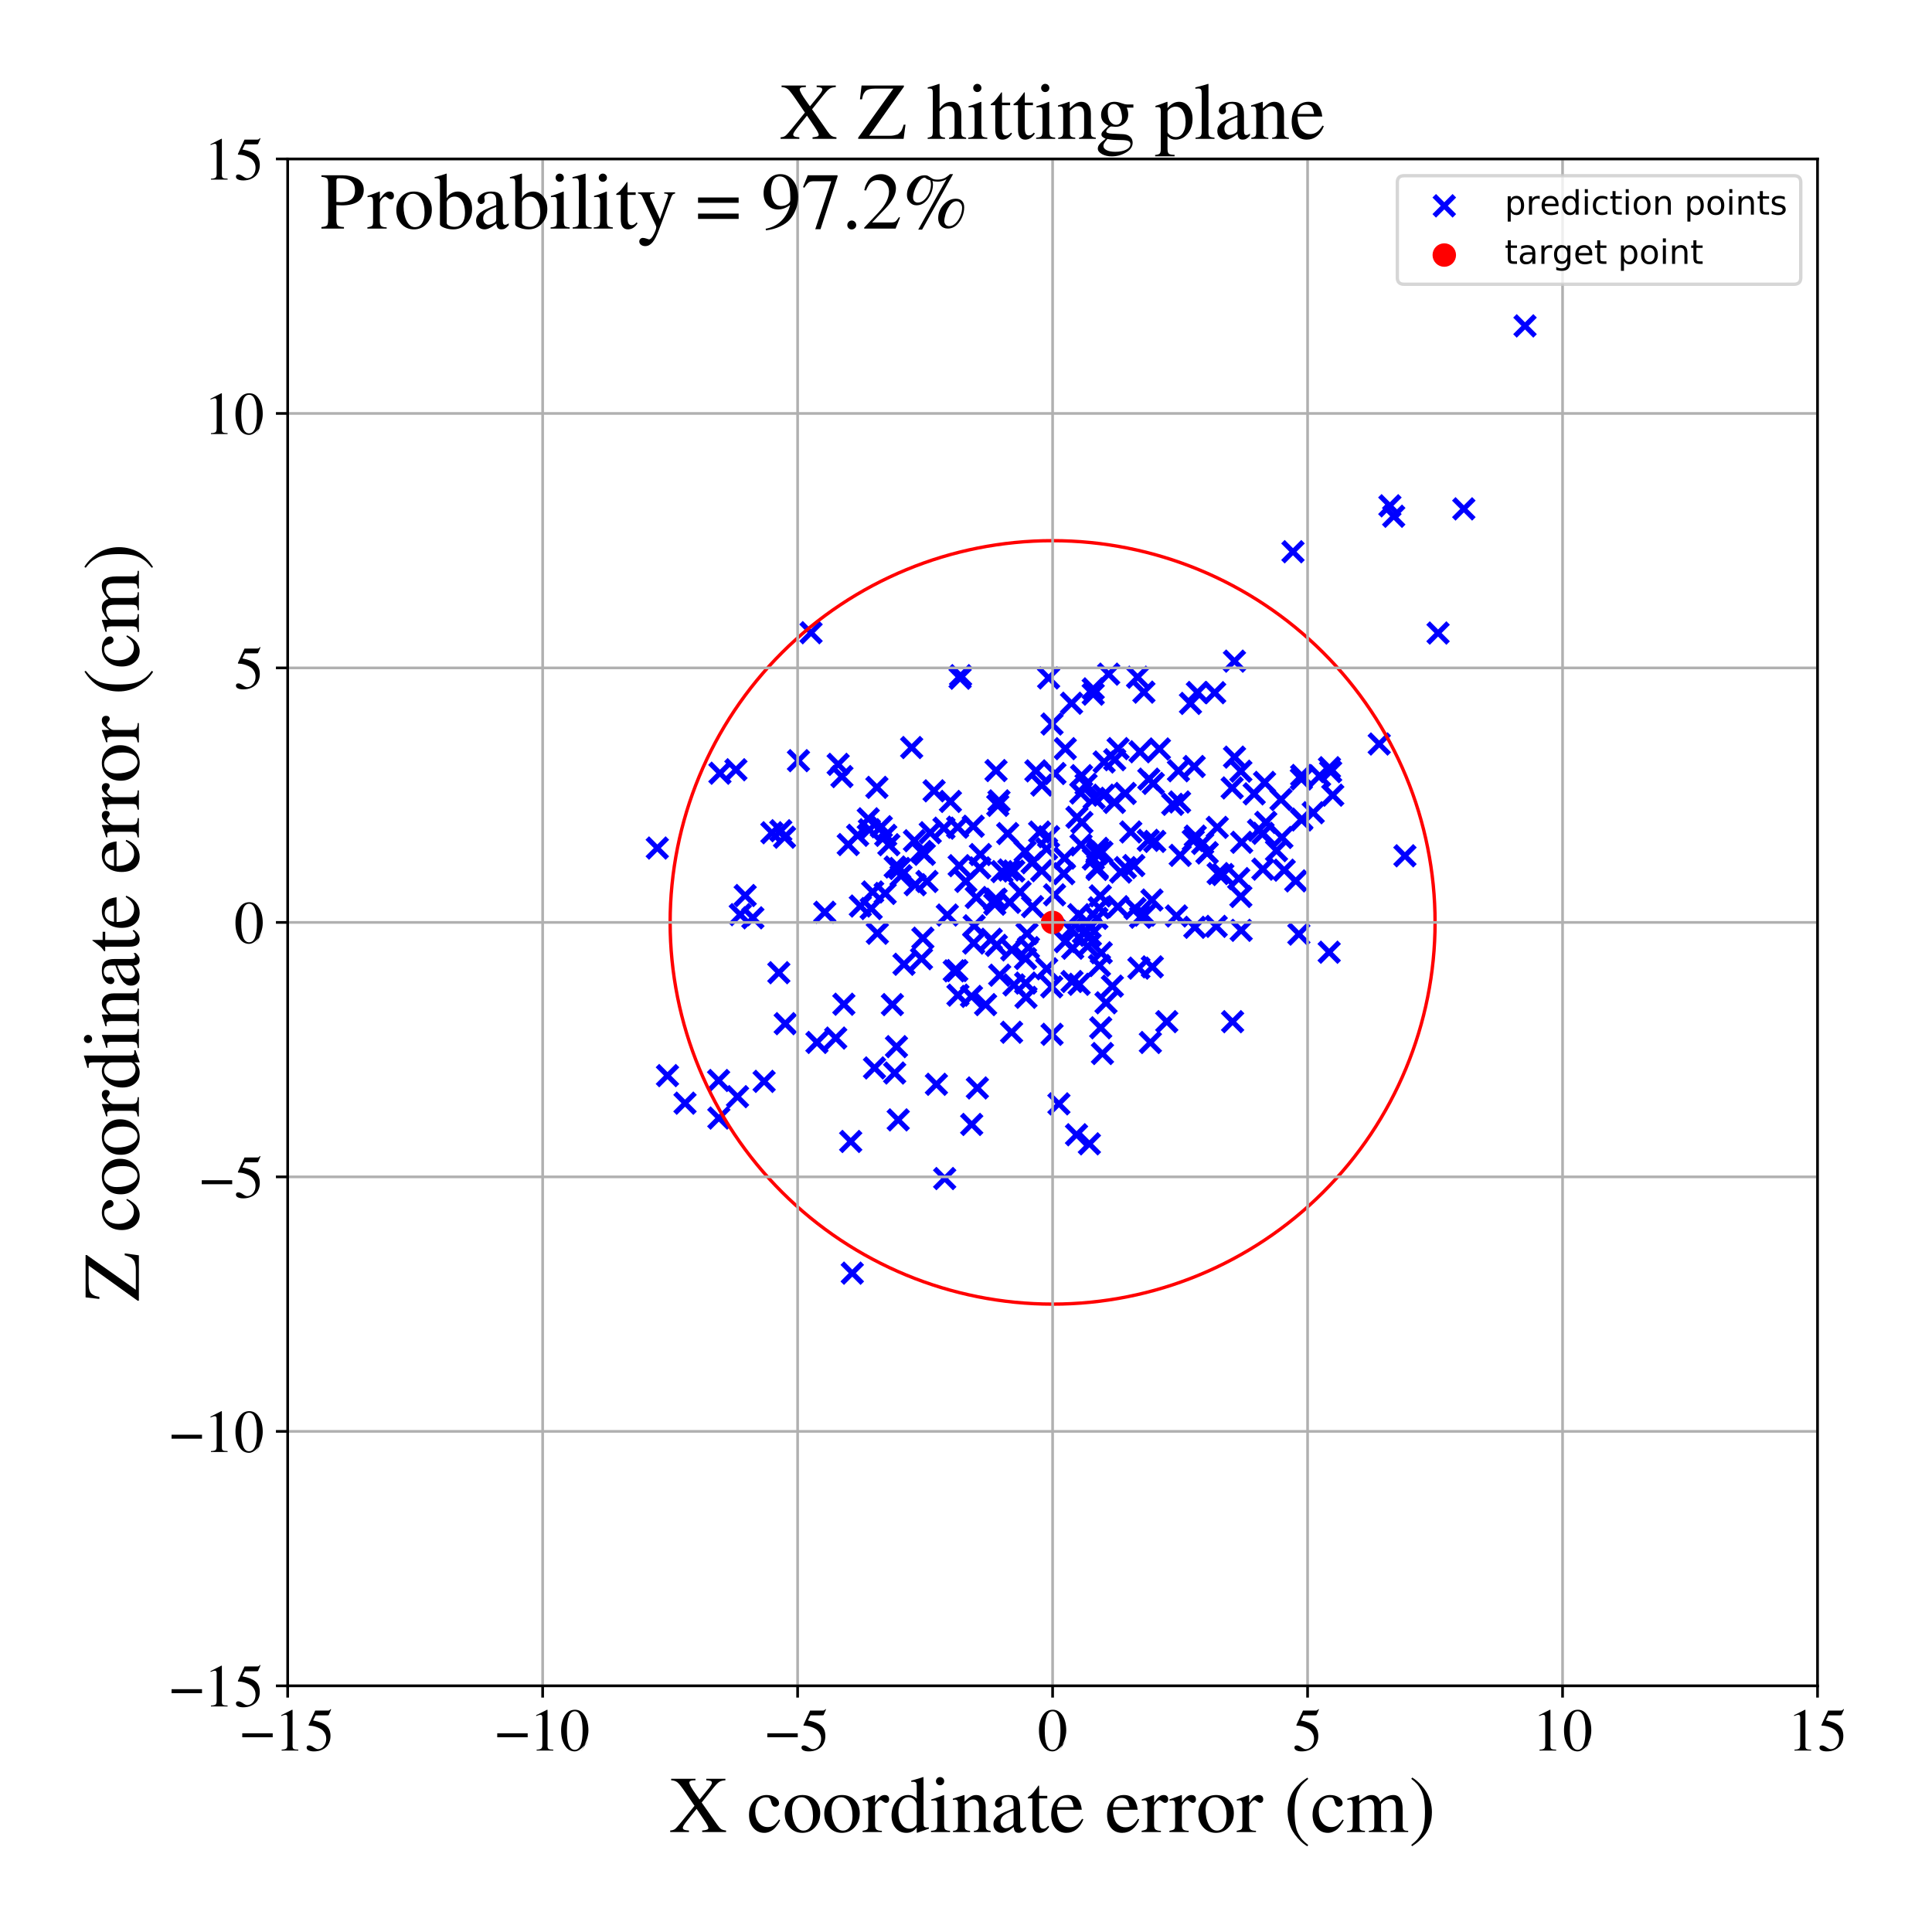 <?xml version="1.0" encoding="utf-8" standalone="no"?>
<!DOCTYPE svg PUBLIC "-//W3C//DTD SVG 1.1//EN"
  "http://www.w3.org/Graphics/SVG/1.1/DTD/svg11.dtd">
<!-- Created with matplotlib (https://matplotlib.org/) -->
<svg height="576pt" version="1.1" viewBox="0 0 576 576" width="576pt" xmlns="http://www.w3.org/2000/svg" xmlns:xlink="http://www.w3.org/1999/xlink">
 <defs>
  <style type="text/css">
*{stroke-linecap:butt;stroke-linejoin:round;}
  </style>
 </defs>
 <g id="figure_1">
  <g id="patch_1">
   <path d="M 0 576 
L 576 576 
L 576 0 
L 0 0 
z
" style="fill:#ffffff;"/>
  </g>
  <g id="axes_1">
   <g id="patch_2">
    <path d="M 85.766 502.609 
L 541.875 502.609 
L 541.875 47.391 
L 85.766 47.391 
z
" style="fill:#ffffff;"/>
   </g>
   <g id="PathCollection_1">
    <defs>
     <path d="M -3 3 
L 3 -3 
M -3 -3 
L 3 3 
" id="m2b32884a3a" style="stroke:#0000ff;stroke-width:1.5;"/>
    </defs>
    <g clip-path="url(#pbe442656cc)">
     <use style="fill:#0000ff;stroke:#0000ff;stroke-width:1.5;" x="269.512" xlink:href="#m2b32884a3a" y="287.485"/>
     <use style="fill:#0000ff;stroke:#0000ff;stroke-width:1.5;" x="249.166" xlink:href="#m2b32884a3a" y="309.489"/>
     <use style="fill:#0000ff;stroke:#0000ff;stroke-width:1.5;" x="436.417" xlink:href="#m2b32884a3a" y="151.715"/>
     <use style="fill:#0000ff;stroke:#0000ff;stroke-width:1.5;" x="305.785" xlink:href="#m2b32884a3a" y="293.092"/>
     <use style="fill:#0000ff;stroke:#0000ff;stroke-width:1.5;" x="377.014" xlink:href="#m2b32884a3a" y="233.259"/>
     <use style="fill:#0000ff;stroke:#0000ff;stroke-width:1.5;" x="415.511" xlink:href="#m2b32884a3a" y="153.918"/>
     <use style="fill:#0000ff;stroke:#0000ff;stroke-width:1.5;" x="305.887" xlink:href="#m2b32884a3a" y="297.336"/>
     <use style="fill:#0000ff;stroke:#0000ff;stroke-width:1.5;" x="296.969" xlink:href="#m2b32884a3a" y="268.074"/>
     <use style="fill:#0000ff;stroke:#0000ff;stroke-width:1.5;" x="295.523" xlink:href="#m2b32884a3a" y="280.023"/>
     <use style="fill:#0000ff;stroke:#0000ff;stroke-width:1.5;" x="204.227" xlink:href="#m2b32884a3a" y="328.895"/>
     <use style="fill:#0000ff;stroke:#0000ff;stroke-width:1.5;" x="347.854" xlink:href="#m2b32884a3a" y="304.594"/>
     <use style="fill:#0000ff;stroke:#0000ff;stroke-width:1.5;" x="234.101" xlink:href="#m2b32884a3a" y="305.194"/>
     <use style="fill:#0000ff;stroke:#0000ff;stroke-width:1.5;" x="376.512" xlink:href="#m2b32884a3a" y="259.126"/>
     <use style="fill:#0000ff;stroke:#0000ff;stroke-width:1.5;" x="251.01" xlink:href="#m2b32884a3a" y="231.53"/>
     <use style="fill:#0000ff;stroke:#0000ff;stroke-width:1.5;" x="331.639" xlink:href="#m2b32884a3a" y="294.002"/>
     <use style="fill:#0000ff;stroke:#0000ff;stroke-width:1.5;" x="335.466" xlink:href="#m2b32884a3a" y="236.55"/>
     <use style="fill:#0000ff;stroke:#0000ff;stroke-width:1.5;" x="227.81" xlink:href="#m2b32884a3a" y="322.395"/>
     <use style="fill:#0000ff;stroke:#0000ff;stroke-width:1.5;" x="319.292" xlink:href="#m2b32884a3a" y="277.111"/>
     <use style="fill:#0000ff;stroke:#0000ff;stroke-width:1.5;" x="380.571" xlink:href="#m2b32884a3a" y="253.603"/>
     <use style="fill:#0000ff;stroke:#0000ff;stroke-width:1.5;" x="274.731" xlink:href="#m2b32884a3a" y="285.834"/>
     <use style="fill:#0000ff;stroke:#0000ff;stroke-width:1.5;" x="343.841" xlink:href="#m2b32884a3a" y="233.56"/>
     <use style="fill:#0000ff;stroke:#0000ff;stroke-width:1.5;" x="310.584" xlink:href="#m2b32884a3a" y="259.587"/>
     <use style="fill:#0000ff;stroke:#0000ff;stroke-width:1.5;" x="369.95" xlink:href="#m2b32884a3a" y="229.923"/>
     <use style="fill:#0000ff;stroke:#0000ff;stroke-width:1.5;" x="306.613" xlink:href="#m2b32884a3a" y="282.521"/>
     <use style="fill:#0000ff;stroke:#0000ff;stroke-width:1.5;" x="275.139" xlink:href="#m2b32884a3a" y="279.702"/>
     <use style="fill:#0000ff;stroke:#0000ff;stroke-width:1.5;" x="329.742" xlink:href="#m2b32884a3a" y="298.967"/>
     <use style="fill:#0000ff;stroke:#0000ff;stroke-width:1.5;" x="291.061" xlink:href="#m2b32884a3a" y="267.577"/>
     <use style="fill:#0000ff;stroke:#0000ff;stroke-width:1.5;" x="393.414" xlink:href="#m2b32884a3a" y="231.319"/>
     <use style="fill:#0000ff;stroke:#0000ff;stroke-width:1.5;" x="343.548" xlink:href="#m2b32884a3a" y="288.256"/>
     <use style="fill:#0000ff;stroke:#0000ff;stroke-width:1.5;" x="298.046" xlink:href="#m2b32884a3a" y="290.741"/>
     <use style="fill:#0000ff;stroke:#0000ff;stroke-width:1.5;" x="214.246" xlink:href="#m2b32884a3a" y="322.132"/>
     <use style="fill:#0000ff;stroke:#0000ff;stroke-width:1.5;" x="285.252" xlink:href="#m2b32884a3a" y="289.37"/>
     <use style="fill:#0000ff;stroke:#0000ff;stroke-width:1.5;" x="349.637" xlink:href="#m2b32884a3a" y="239.798"/>
     <use style="fill:#0000ff;stroke:#0000ff;stroke-width:1.5;" x="339.874" xlink:href="#m2b32884a3a" y="224.131"/>
     <use style="fill:#0000ff;stroke:#0000ff;stroke-width:1.5;" x="333.348" xlink:href="#m2b32884a3a" y="223.189"/>
     <use style="fill:#0000ff;stroke:#0000ff;stroke-width:1.5;" x="267.791" xlink:href="#m2b32884a3a" y="333.878"/>
     <use style="fill:#0000ff;stroke:#0000ff;stroke-width:1.5;" x="327.091" xlink:href="#m2b32884a3a" y="259.215"/>
     <use style="fill:#0000ff;stroke:#0000ff;stroke-width:1.5;" x="312.063" xlink:href="#m2b32884a3a" y="288.835"/>
     <use style="fill:#0000ff;stroke:#0000ff;stroke-width:1.5;" x="340.043" xlink:href="#m2b32884a3a" y="273.462"/>
     <use style="fill:#0000ff;stroke:#0000ff;stroke-width:1.5;" x="289.631" xlink:href="#m2b32884a3a" y="297.066"/>
     <use style="fill:#0000ff;stroke:#0000ff;stroke-width:1.5;" x="319.477" xlink:href="#m2b32884a3a" y="209.662"/>
     <use style="fill:#0000ff;stroke:#0000ff;stroke-width:1.5;" x="271.8" xlink:href="#m2b32884a3a" y="222.869"/>
     <use style="fill:#0000ff;stroke:#0000ff;stroke-width:1.5;" x="314.399" xlink:href="#m2b32884a3a" y="266.779"/>
     <use style="fill:#0000ff;stroke:#0000ff;stroke-width:1.5;" x="327.262" xlink:href="#m2b32884a3a" y="252.923"/>
     <use style="fill:#0000ff;stroke:#0000ff;stroke-width:1.5;" x="267.272" xlink:href="#m2b32884a3a" y="312.041"/>
     <use style="fill:#0000ff;stroke:#0000ff;stroke-width:1.5;" x="327.058" xlink:href="#m2b32884a3a" y="254.477"/>
     <use style="fill:#0000ff;stroke:#0000ff;stroke-width:1.5;" x="214.316" xlink:href="#m2b32884a3a" y="333.335"/>
     <use style="fill:#0000ff;stroke:#0000ff;stroke-width:1.5;" x="325.082" xlink:href="#m2b32884a3a" y="278.868"/>
     <use style="fill:#0000ff;stroke:#0000ff;stroke-width:1.5;" x="259.195" xlink:href="#m2b32884a3a" y="247.373"/>
     <use style="fill:#0000ff;stroke:#0000ff;stroke-width:1.5;" x="332.341" xlink:href="#m2b32884a3a" y="226.498"/>
     <use style="fill:#0000ff;stroke:#0000ff;stroke-width:1.5;" x="314.516" xlink:href="#m2b32884a3a" y="230.614"/>
     <use style="fill:#0000ff;stroke:#0000ff;stroke-width:1.5;" x="292.291" xlink:href="#m2b32884a3a" y="254.771"/>
     <use style="fill:#0000ff;stroke:#0000ff;stroke-width:1.5;" x="358.554" xlink:href="#m2b32884a3a" y="251.45"/>
     <use style="fill:#0000ff;stroke:#0000ff;stroke-width:1.5;" x="411.198" xlink:href="#m2b32884a3a" y="221.816"/>
     <use style="fill:#0000ff;stroke:#0000ff;stroke-width:1.5;" x="254.099" xlink:href="#m2b32884a3a" y="379.575"/>
     <use style="fill:#0000ff;stroke:#0000ff;stroke-width:1.5;" x="277.343" xlink:href="#m2b32884a3a" y="248.257"/>
     <use style="fill:#0000ff;stroke:#0000ff;stroke-width:1.5;" x="285.964" xlink:href="#m2b32884a3a" y="258.087"/>
     <use style="fill:#0000ff;stroke:#0000ff;stroke-width:1.5;" x="327.378" xlink:href="#m2b32884a3a" y="253.846"/>
     <use style="fill:#0000ff;stroke:#0000ff;stroke-width:1.5;" x="262.752" xlink:href="#m2b32884a3a" y="246.466"/>
     <use style="fill:#0000ff;stroke:#0000ff;stroke-width:1.5;" x="356.36" xlink:href="#m2b32884a3a" y="249.282"/>
     <use style="fill:#0000ff;stroke:#0000ff;stroke-width:1.5;" x="342.505" xlink:href="#m2b32884a3a" y="232.294"/>
     <use style="fill:#0000ff;stroke:#0000ff;stroke-width:1.5;" x="255.696" xlink:href="#m2b32884a3a" y="249.033"/>
     <use style="fill:#0000ff;stroke:#0000ff;stroke-width:1.5;" x="324.781" xlink:href="#m2b32884a3a" y="341.016"/>
     <use style="fill:#0000ff;stroke:#0000ff;stroke-width:1.5;" x="351.863" xlink:href="#m2b32884a3a" y="255.015"/>
     <use style="fill:#0000ff;stroke:#0000ff;stroke-width:1.5;" x="418.858" xlink:href="#m2b32884a3a" y="255.143"/>
     <use style="fill:#0000ff;stroke:#0000ff;stroke-width:1.5;" x="290.159" xlink:href="#m2b32884a3a" y="246.335"/>
     <use style="fill:#0000ff;stroke:#0000ff;stroke-width:1.5;" x="284.493" xlink:href="#m2b32884a3a" y="289.445"/>
     <use style="fill:#0000ff;stroke:#0000ff;stroke-width:1.5;" x="313.549" xlink:href="#m2b32884a3a" y="294.216"/>
     <use style="fill:#0000ff;stroke:#0000ff;stroke-width:1.5;" x="381.914" xlink:href="#m2b32884a3a" y="238.376"/>
     <use style="fill:#0000ff;stroke:#0000ff;stroke-width:1.5;" x="307.703" xlink:href="#m2b32884a3a" y="257.22"/>
     <use style="fill:#0000ff;stroke:#0000ff;stroke-width:1.5;" x="376.553" xlink:href="#m2b32884a3a" y="248.437"/>
     <use style="fill:#0000ff;stroke:#0000ff;stroke-width:1.5;" x="313.66" xlink:href="#m2b32884a3a" y="308.37"/>
     <use style="fill:#0000ff;stroke:#0000ff;stroke-width:1.5;" x="290.435" xlink:href="#m2b32884a3a" y="276.009"/>
     <use style="fill:#0000ff;stroke:#0000ff;stroke-width:1.5;" x="345.657" xlink:href="#m2b32884a3a" y="223.294"/>
     <use style="fill:#0000ff;stroke:#0000ff;stroke-width:1.5;" x="382.874" xlink:href="#m2b32884a3a" y="259.434"/>
     <use style="fill:#0000ff;stroke:#0000ff;stroke-width:1.5;" x="232.788" xlink:href="#m2b32884a3a" y="247.672"/>
     <use style="fill:#0000ff;stroke:#0000ff;stroke-width:1.5;" x="342.965" xlink:href="#m2b32884a3a" y="310.804"/>
     <use style="fill:#0000ff;stroke:#0000ff;stroke-width:1.5;" x="325.927" xlink:href="#m2b32884a3a" y="205.378"/>
     <use style="fill:#0000ff;stroke:#0000ff;stroke-width:1.5;" x="214.637" xlink:href="#m2b32884a3a" y="230.524"/>
     <use style="fill:#0000ff;stroke:#0000ff;stroke-width:1.5;" x="319.814" xlink:href="#m2b32884a3a" y="282.7"/>
     <use style="fill:#0000ff;stroke:#0000ff;stroke-width:1.5;" x="397.344" xlink:href="#m2b32884a3a" y="237.07"/>
     <use style="fill:#0000ff;stroke:#0000ff;stroke-width:1.5;" x="343.435" xlink:href="#m2b32884a3a" y="268.329"/>
     <use style="fill:#0000ff;stroke:#0000ff;stroke-width:1.5;" x="322.299" xlink:href="#m2b32884a3a" y="251.892"/>
     <use style="fill:#0000ff;stroke:#0000ff;stroke-width:1.5;" x="268.631" xlink:href="#m2b32884a3a" y="261.1"/>
     <use style="fill:#0000ff;stroke:#0000ff;stroke-width:1.5;" x="263.899" xlink:href="#m2b32884a3a" y="266.361"/>
     <use style="fill:#0000ff;stroke:#0000ff;stroke-width:1.5;" x="351.337" xlink:href="#m2b32884a3a" y="229.793"/>
     <use style="fill:#0000ff;stroke:#0000ff;stroke-width:1.5;" x="313.65" xlink:href="#m2b32884a3a" y="215.862"/>
     <use style="fill:#0000ff;stroke:#0000ff;stroke-width:1.5;" x="317.568" xlink:href="#m2b32884a3a" y="280.734"/>
     <use style="fill:#0000ff;stroke:#0000ff;stroke-width:1.5;" x="317.374" xlink:href="#m2b32884a3a" y="255.831"/>
     <use style="fill:#0000ff;stroke:#0000ff;stroke-width:1.5;" x="260.171" xlink:href="#m2b32884a3a" y="265.931"/>
     <use style="fill:#0000ff;stroke:#0000ff;stroke-width:1.5;" x="322.554" xlink:href="#m2b32884a3a" y="245.207"/>
     <use style="fill:#0000ff;stroke:#0000ff;stroke-width:1.5;" x="261.431" xlink:href="#m2b32884a3a" y="234.744"/>
     <use style="fill:#0000ff;stroke:#0000ff;stroke-width:1.5;" x="324.258" xlink:href="#m2b32884a3a" y="282.126"/>
     <use style="fill:#0000ff;stroke:#0000ff;stroke-width:1.5;" x="334.121" xlink:href="#m2b32884a3a" y="259.996"/>
     <use style="fill:#0000ff;stroke:#0000ff;stroke-width:1.5;" x="307.836" xlink:href="#m2b32884a3a" y="270.296"/>
     <use style="fill:#0000ff;stroke:#0000ff;stroke-width:1.5;" x="266.055" xlink:href="#m2b32884a3a" y="299.509"/>
     <use style="fill:#0000ff;stroke:#0000ff;stroke-width:1.5;" x="249.89" xlink:href="#m2b32884a3a" y="227.88"/>
     <use style="fill:#0000ff;stroke:#0000ff;stroke-width:1.5;" x="266.732" xlink:href="#m2b32884a3a" y="319.905"/>
     <use style="fill:#0000ff;stroke:#0000ff;stroke-width:1.5;" x="386.303" xlink:href="#m2b32884a3a" y="262.623"/>
     <use style="fill:#0000ff;stroke:#0000ff;stroke-width:1.5;" x="301.011" xlink:href="#m2b32884a3a" y="269.019"/>
     <use style="fill:#0000ff;stroke:#0000ff;stroke-width:1.5;" x="387.986" xlink:href="#m2b32884a3a" y="232.235"/>
     <use style="fill:#0000ff;stroke:#0000ff;stroke-width:1.5;" x="199.002" xlink:href="#m2b32884a3a" y="320.677"/>
     <use style="fill:#0000ff;stroke:#0000ff;stroke-width:1.5;" x="312.016" xlink:href="#m2b32884a3a" y="253.089"/>
     <use style="fill:#0000ff;stroke:#0000ff;stroke-width:1.5;" x="296.955" xlink:href="#m2b32884a3a" y="229.735"/>
     <use style="fill:#0000ff;stroke:#0000ff;stroke-width:1.5;" x="282.429" xlink:href="#m2b32884a3a" y="272.807"/>
     <use style="fill:#0000ff;stroke:#0000ff;stroke-width:1.5;" x="305.622" xlink:href="#m2b32884a3a" y="253.861"/>
     <use style="fill:#0000ff;stroke:#0000ff;stroke-width:1.5;" x="323.793" xlink:href="#m2b32884a3a" y="233.876"/>
     <use style="fill:#0000ff;stroke:#0000ff;stroke-width:1.5;" x="359.882" xlink:href="#m2b32884a3a" y="254.252"/>
     <use style="fill:#0000ff;stroke:#0000ff;stroke-width:1.5;" x="327.792" xlink:href="#m2b32884a3a" y="287.852"/>
     <use style="fill:#0000ff;stroke:#0000ff;stroke-width:1.5;" x="342.339" xlink:href="#m2b32884a3a" y="250.537"/>
     <use style="fill:#0000ff;stroke:#0000ff;stroke-width:1.5;" x="338.403" xlink:href="#m2b32884a3a" y="270.853"/>
     <use style="fill:#0000ff;stroke:#0000ff;stroke-width:1.5;" x="327.724" xlink:href="#m2b32884a3a" y="270.653"/>
     <use style="fill:#0000ff;stroke:#0000ff;stroke-width:1.5;" x="368.039" xlink:href="#m2b32884a3a" y="197.113"/>
     <use style="fill:#0000ff;stroke:#0000ff;stroke-width:1.5;" x="321.619" xlink:href="#m2b32884a3a" y="272.7"/>
     <use style="fill:#0000ff;stroke:#0000ff;stroke-width:1.5;" x="281.43" xlink:href="#m2b32884a3a" y="246.91"/>
     <use style="fill:#0000ff;stroke:#0000ff;stroke-width:1.5;" x="341.245" xlink:href="#m2b32884a3a" y="272.847"/>
     <use style="fill:#0000ff;stroke:#0000ff;stroke-width:1.5;" x="238.05" xlink:href="#m2b32884a3a" y="226.782"/>
     <use style="fill:#0000ff;stroke:#0000ff;stroke-width:1.5;" x="293.84" xlink:href="#m2b32884a3a" y="299.51"/>
     <use style="fill:#0000ff;stroke:#0000ff;stroke-width:1.5;" x="220.704" xlink:href="#m2b32884a3a" y="272.688"/>
     <use style="fill:#0000ff;stroke:#0000ff;stroke-width:1.5;" x="373.92" xlink:href="#m2b32884a3a" y="236.677"/>
     <use style="fill:#0000ff;stroke:#0000ff;stroke-width:1.5;" x="355.765" xlink:href="#m2b32884a3a" y="250.592"/>
     <use style="fill:#0000ff;stroke:#0000ff;stroke-width:1.5;" x="391.518" xlink:href="#m2b32884a3a" y="242.303"/>
     <use style="fill:#0000ff;stroke:#0000ff;stroke-width:1.5;" x="297.473" xlink:href="#m2b32884a3a" y="240.106"/>
     <use style="fill:#0000ff;stroke:#0000ff;stroke-width:1.5;" x="385.484" xlink:href="#m2b32884a3a" y="164.493"/>
     <use style="fill:#0000ff;stroke:#0000ff;stroke-width:1.5;" x="325.005" xlink:href="#m2b32884a3a" y="276.497"/>
     <use style="fill:#0000ff;stroke:#0000ff;stroke-width:1.5;" x="356.034" xlink:href="#m2b32884a3a" y="228.519"/>
     <use style="fill:#0000ff;stroke:#0000ff;stroke-width:1.5;" x="377.38" xlink:href="#m2b32884a3a" y="245.181"/>
     <use style="fill:#0000ff;stroke:#0000ff;stroke-width:1.5;" x="319.611" xlink:href="#m2b32884a3a" y="292.624"/>
     <use style="fill:#0000ff;stroke:#0000ff;stroke-width:1.5;" x="285.6" xlink:href="#m2b32884a3a" y="296.691"/>
     <use style="fill:#0000ff;stroke:#0000ff;stroke-width:1.5;" x="356.22" xlink:href="#m2b32884a3a" y="276.468"/>
     <use style="fill:#0000ff;stroke:#0000ff;stroke-width:1.5;" x="292.101" xlink:href="#m2b32884a3a" y="258.745"/>
     <use style="fill:#0000ff;stroke:#0000ff;stroke-width:1.5;" x="327.153" xlink:href="#m2b32884a3a" y="258.769"/>
     <use style="fill:#0000ff;stroke:#0000ff;stroke-width:1.5;" x="396.361" xlink:href="#m2b32884a3a" y="228.881"/>
     <use style="fill:#0000ff;stroke:#0000ff;stroke-width:1.5;" x="428.739" xlink:href="#m2b32884a3a" y="188.732"/>
     <use style="fill:#0000ff;stroke:#0000ff;stroke-width:1.5;" x="241.804" xlink:href="#m2b32884a3a" y="188.635"/>
     <use style="fill:#0000ff;stroke:#0000ff;stroke-width:1.5;" x="341.043" xlink:href="#m2b32884a3a" y="206.352"/>
     <use style="fill:#0000ff;stroke:#0000ff;stroke-width:1.5;" x="245.891" xlink:href="#m2b32884a3a" y="271.98"/>
     <use style="fill:#0000ff;stroke:#0000ff;stroke-width:1.5;" x="275.575" xlink:href="#m2b32884a3a" y="254.696"/>
     <use style="fill:#0000ff;stroke:#0000ff;stroke-width:1.5;" x="195.967" xlink:href="#m2b32884a3a" y="252.835"/>
     <use style="fill:#0000ff;stroke:#0000ff;stroke-width:1.5;" x="312.614" xlink:href="#m2b32884a3a" y="249.444"/>
     <use style="fill:#0000ff;stroke:#0000ff;stroke-width:1.5;" x="327.017" xlink:href="#m2b32884a3a" y="273.786"/>
     <use style="fill:#0000ff;stroke:#0000ff;stroke-width:1.5;" x="388.063" xlink:href="#m2b32884a3a" y="231.188"/>
     <use style="fill:#0000ff;stroke:#0000ff;stroke-width:1.5;" x="363.168" xlink:href="#m2b32884a3a" y="260.443"/>
     <use style="fill:#0000ff;stroke:#0000ff;stroke-width:1.5;" x="375.219" xlink:href="#m2b32884a3a" y="247.527"/>
     <use style="fill:#0000ff;stroke:#0000ff;stroke-width:1.5;" x="230.13" xlink:href="#m2b32884a3a" y="248.275"/>
     <use style="fill:#0000ff;stroke:#0000ff;stroke-width:1.5;" x="219.403" xlink:href="#m2b32884a3a" y="229.493"/>
     <use style="fill:#0000ff;stroke:#0000ff;stroke-width:1.5;" x="283.357" xlink:href="#m2b32884a3a" y="238.934"/>
     <use style="fill:#0000ff;stroke:#0000ff;stroke-width:1.5;" x="310.601" xlink:href="#m2b32884a3a" y="234.066"/>
     <use style="fill:#0000ff;stroke:#0000ff;stroke-width:1.5;" x="243.564" xlink:href="#m2b32884a3a" y="310.785"/>
     <use style="fill:#0000ff;stroke:#0000ff;stroke-width:1.5;" x="356.99" xlink:href="#m2b32884a3a" y="206.454"/>
     <use style="fill:#0000ff;stroke:#0000ff;stroke-width:1.5;" x="258.863" xlink:href="#m2b32884a3a" y="244.117"/>
     <use style="fill:#0000ff;stroke:#0000ff;stroke-width:1.5;" x="268.23" xlink:href="#m2b32884a3a" y="258.915"/>
     <use style="fill:#0000ff;stroke:#0000ff;stroke-width:1.5;" x="321.08" xlink:href="#m2b32884a3a" y="243.652"/>
     <use style="fill:#0000ff;stroke:#0000ff;stroke-width:1.5;" x="301.643" xlink:href="#m2b32884a3a" y="283.204"/>
     <use style="fill:#0000ff;stroke:#0000ff;stroke-width:1.5;" x="337.13" xlink:href="#m2b32884a3a" y="248.042"/>
     <use style="fill:#0000ff;stroke:#0000ff;stroke-width:1.5;" x="351.673" xlink:href="#m2b32884a3a" y="239.1"/>
     <use style="fill:#0000ff;stroke:#0000ff;stroke-width:1.5;" x="259.726" xlink:href="#m2b32884a3a" y="270.876"/>
     <use style="fill:#0000ff;stroke:#0000ff;stroke-width:1.5;" x="304.128" xlink:href="#m2b32884a3a" y="265.959"/>
     <use style="fill:#0000ff;stroke:#0000ff;stroke-width:1.5;" x="322.459" xlink:href="#m2b32884a3a" y="231.246"/>
     <use style="fill:#0000ff;stroke:#0000ff;stroke-width:1.5;" x="329.178" xlink:href="#m2b32884a3a" y="227.177"/>
     <use style="fill:#0000ff;stroke:#0000ff;stroke-width:1.5;" x="326.195" xlink:href="#m2b32884a3a" y="237.989"/>
     <use style="fill:#0000ff;stroke:#0000ff;stroke-width:1.5;" x="279.178" xlink:href="#m2b32884a3a" y="323.27"/>
     <use style="fill:#0000ff;stroke:#0000ff;stroke-width:1.5;" x="301.591" xlink:href="#m2b32884a3a" y="307.754"/>
     <use style="fill:#0000ff;stroke:#0000ff;stroke-width:1.5;" x="454.662" xlink:href="#m2b32884a3a" y="97.162"/>
     <use style="fill:#0000ff;stroke:#0000ff;stroke-width:1.5;" x="396.719" xlink:href="#m2b32884a3a" y="230.049"/>
     <use style="fill:#0000ff;stroke:#0000ff;stroke-width:1.5;" x="264.998" xlink:href="#m2b32884a3a" y="251.84"/>
     <use style="fill:#0000ff;stroke:#0000ff;stroke-width:1.5;" x="278.488" xlink:href="#m2b32884a3a" y="235.773"/>
     <use style="fill:#0000ff;stroke:#0000ff;stroke-width:1.5;" x="302.307" xlink:href="#m2b32884a3a" y="293.641"/>
     <use style="fill:#0000ff;stroke:#0000ff;stroke-width:1.5;" x="322.23" xlink:href="#m2b32884a3a" y="236.437"/>
     <use style="fill:#0000ff;stroke:#0000ff;stroke-width:1.5;" x="296.589" xlink:href="#m2b32884a3a" y="269.573"/>
     <use style="fill:#0000ff;stroke:#0000ff;stroke-width:1.5;" x="302.245" xlink:href="#m2b32884a3a" y="259.678"/>
     <use style="fill:#0000ff;stroke:#0000ff;stroke-width:1.5;" x="323.005" xlink:href="#m2b32884a3a" y="278.066"/>
     <use style="fill:#0000ff;stroke:#0000ff;stroke-width:1.5;" x="253.627" xlink:href="#m2b32884a3a" y="340.314"/>
     <use style="fill:#0000ff;stroke:#0000ff;stroke-width:1.5;" x="272.629" xlink:href="#m2b32884a3a" y="250.65"/>
     <use style="fill:#0000ff;stroke:#0000ff;stroke-width:1.5;" x="388.051" xlink:href="#m2b32884a3a" y="244.456"/>
     <use style="fill:#0000ff;stroke:#0000ff;stroke-width:1.5;" x="305.741" xlink:href="#m2b32884a3a" y="285.776"/>
     <use style="fill:#0000ff;stroke:#0000ff;stroke-width:1.5;" x="233.905" xlink:href="#m2b32884a3a" y="249.607"/>
     <use style="fill:#0000ff;stroke:#0000ff;stroke-width:1.5;" x="276.359" xlink:href="#m2b32884a3a" y="262.794"/>
     <use style="fill:#0000ff;stroke:#0000ff;stroke-width:1.5;" x="387.235" xlink:href="#m2b32884a3a" y="278.495"/>
     <use style="fill:#0000ff;stroke:#0000ff;stroke-width:1.5;" x="224.458" xlink:href="#m2b32884a3a" y="273.635"/>
     <use style="fill:#0000ff;stroke:#0000ff;stroke-width:1.5;" x="368.054" xlink:href="#m2b32884a3a" y="225.728"/>
     <use style="fill:#0000ff;stroke:#0000ff;stroke-width:1.5;" x="264.069" xlink:href="#m2b32884a3a" y="249.049"/>
     <use style="fill:#0000ff;stroke:#0000ff;stroke-width:1.5;" x="388.107" xlink:href="#m2b32884a3a" y="244.211"/>
     <use style="fill:#0000ff;stroke:#0000ff;stroke-width:1.5;" x="222.167" xlink:href="#m2b32884a3a" y="266.983"/>
     <use style="fill:#0000ff;stroke:#0000ff;stroke-width:1.5;" x="362.136" xlink:href="#m2b32884a3a" y="206.519"/>
     <use style="fill:#0000ff;stroke:#0000ff;stroke-width:1.5;" x="335.521" xlink:href="#m2b32884a3a" y="258.663"/>
     <use style="fill:#0000ff;stroke:#0000ff;stroke-width:1.5;" x="359.865" xlink:href="#m2b32884a3a" y="254.272"/>
     <use style="fill:#0000ff;stroke:#0000ff;stroke-width:1.5;" x="329.026" xlink:href="#m2b32884a3a" y="237.073"/>
     <use style="fill:#0000ff;stroke:#0000ff;stroke-width:1.5;" x="369.299" xlink:href="#m2b32884a3a" y="261.935"/>
     <use style="fill:#0000ff;stroke:#0000ff;stroke-width:1.5;" x="291.39" xlink:href="#m2b32884a3a" y="324.358"/>
     <use style="fill:#0000ff;stroke:#0000ff;stroke-width:1.5;" x="339.15" xlink:href="#m2b32884a3a" y="201.901"/>
     <use style="fill:#0000ff;stroke:#0000ff;stroke-width:1.5;" x="256.499" xlink:href="#m2b32884a3a" y="270.123"/>
     <use style="fill:#0000ff;stroke:#0000ff;stroke-width:1.5;" x="281.646" xlink:href="#m2b32884a3a" y="351.369"/>
     <use style="fill:#0000ff;stroke:#0000ff;stroke-width:1.5;" x="260.72" xlink:href="#m2b32884a3a" y="318.389"/>
     <use style="fill:#0000ff;stroke:#0000ff;stroke-width:1.5;" x="328.683" xlink:href="#m2b32884a3a" y="314.093"/>
     <use style="fill:#0000ff;stroke:#0000ff;stroke-width:1.5;" x="300.431" xlink:href="#m2b32884a3a" y="248.516"/>
     <use style="fill:#0000ff;stroke:#0000ff;stroke-width:1.5;" x="325.925" xlink:href="#m2b32884a3a" y="206.954"/>
     <use style="fill:#0000ff;stroke:#0000ff;stroke-width:1.5;" x="414.379" xlink:href="#m2b32884a3a" y="150.798"/>
     <use style="fill:#0000ff;stroke:#0000ff;stroke-width:1.5;" x="370.188" xlink:href="#m2b32884a3a" y="251.121"/>
     <use style="fill:#0000ff;stroke:#0000ff;stroke-width:1.5;" x="338.025" xlink:href="#m2b32884a3a" y="258.051"/>
     <use style="fill:#0000ff;stroke:#0000ff;stroke-width:1.5;" x="370.045" xlink:href="#m2b32884a3a" y="277.369"/>
     <use style="fill:#0000ff;stroke:#0000ff;stroke-width:1.5;" x="362.91" xlink:href="#m2b32884a3a" y="246.67"/>
     <use style="fill:#0000ff;stroke:#0000ff;stroke-width:1.5;" x="296.512" xlink:href="#m2b32884a3a" y="268.37"/>
     <use style="fill:#0000ff;stroke:#0000ff;stroke-width:1.5;" x="367.351" xlink:href="#m2b32884a3a" y="234.909"/>
     <use style="fill:#0000ff;stroke:#0000ff;stroke-width:1.5;" x="312.632" xlink:href="#m2b32884a3a" y="202.115"/>
     <use style="fill:#0000ff;stroke:#0000ff;stroke-width:1.5;" x="286.235" xlink:href="#m2b32884a3a" y="202.201"/>
     <use style="fill:#0000ff;stroke:#0000ff;stroke-width:1.5;" x="309.95" xlink:href="#m2b32884a3a" y="248.066"/>
     <use style="fill:#0000ff;stroke:#0000ff;stroke-width:1.5;" x="286.389" xlink:href="#m2b32884a3a" y="201.444"/>
     <use style="fill:#0000ff;stroke:#0000ff;stroke-width:1.5;" x="369.94" xlink:href="#m2b32884a3a" y="267.273"/>
     <use style="fill:#0000ff;stroke:#0000ff;stroke-width:1.5;" x="300.76" xlink:href="#m2b32884a3a" y="259.372"/>
     <use style="fill:#0000ff;stroke:#0000ff;stroke-width:1.5;" x="261.568" xlink:href="#m2b32884a3a" y="278.245"/>
     <use style="fill:#0000ff;stroke:#0000ff;stroke-width:1.5;" x="328.508" xlink:href="#m2b32884a3a" y="254.032"/>
     <use style="fill:#0000ff;stroke:#0000ff;stroke-width:1.5;" x="333.267" xlink:href="#m2b32884a3a" y="270.312"/>
     <use style="fill:#0000ff;stroke:#0000ff;stroke-width:1.5;" x="332.24" xlink:href="#m2b32884a3a" y="239.227"/>
     <use style="fill:#0000ff;stroke:#0000ff;stroke-width:1.5;" x="323.915" xlink:href="#m2b32884a3a" y="274.664"/>
     <use style="fill:#0000ff;stroke:#0000ff;stroke-width:1.5;" x="321.721" xlink:href="#m2b32884a3a" y="293.455"/>
     <use style="fill:#0000ff;stroke:#0000ff;stroke-width:1.5;" x="320.95" xlink:href="#m2b32884a3a" y="338.312"/>
     <use style="fill:#0000ff;stroke:#0000ff;stroke-width:1.5;" x="298.735" xlink:href="#m2b32884a3a" y="259.855"/>
     <use style="fill:#0000ff;stroke:#0000ff;stroke-width:1.5;" x="317.149" xlink:href="#m2b32884a3a" y="260.467"/>
     <use style="fill:#0000ff;stroke:#0000ff;stroke-width:1.5;" x="330.54" xlink:href="#m2b32884a3a" y="200.989"/>
     <use style="fill:#0000ff;stroke:#0000ff;stroke-width:1.5;" x="306.19" xlink:href="#m2b32884a3a" y="278.352"/>
     <use style="fill:#0000ff;stroke:#0000ff;stroke-width:1.5;" x="232.199" xlink:href="#m2b32884a3a" y="289.998"/>
     <use style="fill:#0000ff;stroke:#0000ff;stroke-width:1.5;" x="272.857" xlink:href="#m2b32884a3a" y="263.768"/>
     <use style="fill:#0000ff;stroke:#0000ff;stroke-width:1.5;" x="328.043" xlink:href="#m2b32884a3a" y="267.093"/>
     <use style="fill:#0000ff;stroke:#0000ff;stroke-width:1.5;" x="382.181" xlink:href="#m2b32884a3a" y="249.676"/>
     <use style="fill:#0000ff;stroke:#0000ff;stroke-width:1.5;" x="354.926" xlink:href="#m2b32884a3a" y="209.716"/>
     <use style="fill:#0000ff;stroke:#0000ff;stroke-width:1.5;" x="252.896" xlink:href="#m2b32884a3a" y="251.793"/>
     <use style="fill:#0000ff;stroke:#0000ff;stroke-width:1.5;" x="339.546" xlink:href="#m2b32884a3a" y="288.634"/>
     <use style="fill:#0000ff;stroke:#0000ff;stroke-width:1.5;" x="297.043" xlink:href="#m2b32884a3a" y="281.849"/>
     <use style="fill:#0000ff;stroke:#0000ff;stroke-width:1.5;" x="328.161" xlink:href="#m2b32884a3a" y="306.426"/>
     <use style="fill:#0000ff;stroke:#0000ff;stroke-width:1.5;" x="290.3" xlink:href="#m2b32884a3a" y="281.165"/>
     <use style="fill:#0000ff;stroke:#0000ff;stroke-width:1.5;" x="289.702" xlink:href="#m2b32884a3a" y="335.239"/>
     <use style="fill:#0000ff;stroke:#0000ff;stroke-width:1.5;" x="285.504" xlink:href="#m2b32884a3a" y="246.617"/>
     <use style="fill:#0000ff;stroke:#0000ff;stroke-width:1.5;" x="328.32" xlink:href="#m2b32884a3a" y="284.048"/>
     <use style="fill:#0000ff;stroke:#0000ff;stroke-width:1.5;" x="325.961" xlink:href="#m2b32884a3a" y="256.113"/>
     <use style="fill:#0000ff;stroke:#0000ff;stroke-width:1.5;" x="297.833" xlink:href="#m2b32884a3a" y="238.768"/>
     <use style="fill:#0000ff;stroke:#0000ff;stroke-width:1.5;" x="344.281" xlink:href="#m2b32884a3a" y="250.855"/>
     <use style="fill:#0000ff;stroke:#0000ff;stroke-width:1.5;" x="396.28" xlink:href="#m2b32884a3a" y="283.891"/>
     <use style="fill:#0000ff;stroke:#0000ff;stroke-width:1.5;" x="219.88" xlink:href="#m2b32884a3a" y="326.956"/>
     <use style="fill:#0000ff;stroke:#0000ff;stroke-width:1.5;" x="266.885" xlink:href="#m2b32884a3a" y="258.486"/>
     <use style="fill:#0000ff;stroke:#0000ff;stroke-width:1.5;" x="315.701" xlink:href="#m2b32884a3a" y="329.099"/>
     <use style="fill:#0000ff;stroke:#0000ff;stroke-width:1.5;" x="317.6" xlink:href="#m2b32884a3a" y="223.203"/>
     <use style="fill:#0000ff;stroke:#0000ff;stroke-width:1.5;" x="364.576" xlink:href="#m2b32884a3a" y="260.723"/>
     <use style="fill:#0000ff;stroke:#0000ff;stroke-width:1.5;" x="367.482" xlink:href="#m2b32884a3a" y="304.601"/>
     <use style="fill:#0000ff;stroke:#0000ff;stroke-width:1.5;" x="274.652" xlink:href="#m2b32884a3a" y="253.848"/>
     <use style="fill:#0000ff;stroke:#0000ff;stroke-width:1.5;" x="251.584" xlink:href="#m2b32884a3a" y="299.4"/>
     <use style="fill:#0000ff;stroke:#0000ff;stroke-width:1.5;" x="350.738" xlink:href="#m2b32884a3a" y="273.084"/>
     <use style="fill:#0000ff;stroke:#0000ff;stroke-width:1.5;" x="308.834" xlink:href="#m2b32884a3a" y="229.821"/>
     <use style="fill:#0000ff;stroke:#0000ff;stroke-width:1.5;" x="287.953" xlink:href="#m2b32884a3a" y="262.779"/>
     <use style="fill:#0000ff;stroke:#0000ff;stroke-width:1.5;" x="362.591" xlink:href="#m2b32884a3a" y="276.181"/>
    </g>
   </g>
   <g id="PathCollection_2">
    <defs>
     <path d="M 0 3 
C 0.796 3 1.559 2.684 2.121 2.121 
C 2.684 1.559 3 0.796 3 0 
C 3 -0.796 2.684 -1.559 2.121 -2.121 
C 1.559 -2.684 0.796 -3 0 -3 
C -0.796 -3 -1.559 -2.684 -2.121 -2.121 
C -2.684 -1.559 -3 -0.796 -3 0 
C -3 0.796 -2.684 1.559 -2.121 2.121 
C -1.559 2.684 -0.796 3 0 3 
z
" id="m9146808a18" style="stroke:#ff0000;"/>
    </defs>
    <g clip-path="url(#pbe442656cc)">
     <use style="fill:#ff0000;stroke:#ff0000;" x="313.82" xlink:href="#m9146808a18" y="275"/>
    </g>
   </g>
   <g id="patch_3">
    <path clip-path="url(#pbe442656cc)" d="M 313.82 388.805 
C 344.061 388.805 373.067 376.814 394.45 355.472 
C 415.833 334.131 427.848 305.181 427.848 275 
C 427.848 244.819 415.833 215.869 394.45 194.528 
C 373.067 173.186 344.061 161.195 313.82 161.195 
C 283.58 161.195 254.574 173.186 233.191 194.528 
C 211.808 215.869 199.793 244.819 199.793 275 
C 199.793 305.181 211.808 334.131 233.191 355.472 
C 254.574 376.814 283.58 388.805 313.82 388.805 
z
" style="fill:none;stroke:#ff0000;stroke-linejoin:miter;"/>
   </g>
   <g id="matplotlib.axis_1">
    <g id="xtick_1">
     <g id="line2d_1">
      <path clip-path="url(#pbe442656cc)" d="M 85.766 502.609 
L 85.766 47.391 
" style="fill:none;stroke:#b0b0b0;stroke-linecap:square;stroke-width:0.8;"/>
     </g>
     <g id="line2d_2">
      <defs>
       <path d="M 0 0 
L 0 3.5 
" id="m99f4204f5c" style="stroke:#000000;stroke-width:0.8;"/>
      </defs>
      <g>
       <use style="stroke:#000000;stroke-width:0.8;" x="85.766" xlink:href="#m99f4204f5c" y="502.609"/>
      </g>
     </g>
     <g id="text_1">
      <!-- −15 -->
      <defs>
       <path d="M 3 22 
L 3 28.594 
L 53.406 28.594 
L 53.406 22 
z
" id="FreeSerif-8722"/>
       <path d="M 18.297 59.297 
Q 16.5 59.297 11.094 57.094 
L 11.094 58.5 
L 29.094 67.594 
L 29.906 67.406 
L 29.906 7.406 
Q 29.906 3.797 31.703 2.688 
Q 33.5 1.594 39.406 1.5 
L 39.406 0 
L 11.797 0 
L 11.797 1.5 
Q 17.406 1.703 19.344 3.141 
Q 21.297 4.594 21.297 9.297 
L 21.297 54.594 
Q 21.297 59.297 18.297 59.297 
z
" id="FreeSerif-49"/>
       <path d="M 35.703 19.406 
Q 35.703 24.703 33.344 28.797 
Q 31 32.906 27.641 35.156 
Q 24.297 37.406 20.141 38.844 
Q 16 40.297 12.953 40.75 
Q 9.906 41.203 7.594 41.203 
Q 6.406 41.203 6.406 42 
Q 6.406 42.297 6.5 42.5 
L 17.406 66.203 
L 38.297 66.203 
Q 39.906 66.203 40.844 66.703 
Q 41.797 67.203 42.906 68.797 
L 43.797 68.094 
L 40 59.203 
Q 39.594 58.297 37.703 58.297 
L 18.094 58.297 
L 13.906 49.797 
Q 28.5 47.203 35.594 41.344 
Q 42.703 35.5 42.703 24.203 
Q 42.703 18.297 40.844 13.688 
Q 39 9.094 36.141 6.297 
Q 33.297 3.5 29.547 1.703 
Q 25.797 -0.094 22.344 -0.75 
Q 18.906 -1.406 15.406 -1.406 
Q 9.797 -1.406 6.5 0.25 
Q 3.203 1.906 3.203 4.797 
Q 3.203 8.5 7.5 8.5 
Q 10.297 8.5 14.75 5.391 
Q 19.203 2.297 21.797 2.297 
Q 27.703 2.297 31.703 7.25 
Q 35.703 12.203 35.703 19.406 
z
" id="FreeSerif-53"/>
      </defs>
      <g transform="translate(71.689 521.903)scale(0.18 -0.18)">
       <use xlink:href="#FreeSerif-8722"/>
       <use x="56.4" xlink:href="#FreeSerif-49"/>
       <use x="106.4" xlink:href="#FreeSerif-53"/>
      </g>
     </g>
    </g>
    <g id="xtick_2">
     <g id="line2d_3">
      <path clip-path="url(#pbe442656cc)" d="M 161.784 502.609 
L 161.784 47.391 
" style="fill:none;stroke:#b0b0b0;stroke-linecap:square;stroke-width:0.8;"/>
     </g>
     <g id="line2d_4">
      <g>
       <use style="stroke:#000000;stroke-width:0.8;" x="161.784" xlink:href="#m99f4204f5c" y="502.609"/>
      </g>
     </g>
     <g id="text_2">
      <!-- −10 -->
      <defs>
       <path d="M 47.594 17.797 
Q 35.203 -1.406 25 -1.406 
Q 14.797 -1.406 8.594 8.391 
Q 2.406 18.203 2.406 33.594 
Q 2.406 48.094 8.594 57.844 
Q 14.797 67.594 25.406 67.594 
Q 35.203 67.594 41.391 58 
Q 47.594 48.406 47.594 33 
Q 47.594 17.797 35.203 -1.406 
z
M 25.094 65 
Q 12 65 12 32.703 
Q 12 1.203 25 1.203 
Q 38 1.203 38 32.797 
Q 38 48.5 34.703 56.75 
Q 31.406 65 25.094 65 
z
" id="FreeSerif-48"/>
      </defs>
      <g transform="translate(147.707 521.903)scale(0.18 -0.18)">
       <use xlink:href="#FreeSerif-8722"/>
       <use x="56.4" xlink:href="#FreeSerif-49"/>
       <use x="106.4" xlink:href="#FreeSerif-48"/>
      </g>
     </g>
    </g>
    <g id="xtick_3">
     <g id="line2d_5">
      <path clip-path="url(#pbe442656cc)" d="M 237.802 502.609 
L 237.802 47.391 
" style="fill:none;stroke:#b0b0b0;stroke-linecap:square;stroke-width:0.8;"/>
     </g>
     <g id="line2d_6">
      <g>
       <use style="stroke:#000000;stroke-width:0.8;" x="237.802" xlink:href="#m99f4204f5c" y="502.609"/>
      </g>
     </g>
     <g id="text_3">
      <!-- −5 -->
      <g transform="translate(228.226 521.903)scale(0.18 -0.18)">
       <use xlink:href="#FreeSerif-8722"/>
       <use x="56.4" xlink:href="#FreeSerif-53"/>
      </g>
     </g>
    </g>
    <g id="xtick_4">
     <g id="line2d_7">
      <path clip-path="url(#pbe442656cc)" d="M 313.82 502.609 
L 313.82 47.391 
" style="fill:none;stroke:#b0b0b0;stroke-linecap:square;stroke-width:0.8;"/>
     </g>
     <g id="line2d_8">
      <g>
       <use style="stroke:#000000;stroke-width:0.8;" x="313.82" xlink:href="#m99f4204f5c" y="502.609"/>
      </g>
     </g>
     <g id="text_4">
      <!-- 0 -->
      <g transform="translate(309.32 521.903)scale(0.18 -0.18)">
       <use xlink:href="#FreeSerif-48"/>
      </g>
     </g>
    </g>
    <g id="xtick_5">
     <g id="line2d_9">
      <path clip-path="url(#pbe442656cc)" d="M 389.839 502.609 
L 389.839 47.391 
" style="fill:none;stroke:#b0b0b0;stroke-linecap:square;stroke-width:0.8;"/>
     </g>
     <g id="line2d_10">
      <g>
       <use style="stroke:#000000;stroke-width:0.8;" x="389.839" xlink:href="#m99f4204f5c" y="502.609"/>
      </g>
     </g>
     <g id="text_5">
      <!-- 5 -->
      <g transform="translate(385.339 521.903)scale(0.18 -0.18)">
       <use xlink:href="#FreeSerif-53"/>
      </g>
     </g>
    </g>
    <g id="xtick_6">
     <g id="line2d_11">
      <path clip-path="url(#pbe442656cc)" d="M 465.857 502.609 
L 465.857 47.391 
" style="fill:none;stroke:#b0b0b0;stroke-linecap:square;stroke-width:0.8;"/>
     </g>
     <g id="line2d_12">
      <g>
       <use style="stroke:#000000;stroke-width:0.8;" x="465.857" xlink:href="#m99f4204f5c" y="502.609"/>
      </g>
     </g>
     <g id="text_6">
      <!-- 10 -->
      <g transform="translate(456.857 521.903)scale(0.18 -0.18)">
       <use xlink:href="#FreeSerif-49"/>
       <use x="50" xlink:href="#FreeSerif-48"/>
      </g>
     </g>
    </g>
    <g id="xtick_7">
     <g id="line2d_13">
      <path clip-path="url(#pbe442656cc)" d="M 541.875 502.609 
L 541.875 47.391 
" style="fill:none;stroke:#b0b0b0;stroke-linecap:square;stroke-width:0.8;"/>
     </g>
     <g id="line2d_14">
      <g>
       <use style="stroke:#000000;stroke-width:0.8;" x="541.875" xlink:href="#m99f4204f5c" y="502.609"/>
      </g>
     </g>
     <g id="text_7">
      <!-- 15 -->
      <g transform="translate(532.875 521.903)scale(0.18 -0.18)">
       <use xlink:href="#FreeSerif-49"/>
       <use x="50" xlink:href="#FreeSerif-53"/>
      </g>
     </g>
    </g>
    <g id="text_8">
     <!-- X coordinate error (cm) -->
     <defs>
      <path d="M 69.594 66.203 
L 69.594 64.297 
Q 64.703 64 62.047 62.344 
Q 59.406 60.703 54.703 54.906 
L 40.094 36.703 
L 59.297 9.297 
Q 62.297 5 64.297 3.703 
Q 66.297 2.406 70.406 1.906 
L 70.406 0 
L 40.703 0 
L 40.703 1.906 
Q 44.797 2.297 46.594 2.938 
Q 48.406 3.594 48.406 5 
Q 48.406 7.203 43.297 14.797 
L 33.797 28.797 
L 21.906 14 
Q 16.703 7.5 16.703 5.406 
Q 16.703 3.703 18.297 2.953 
Q 19.906 2.203 24.297 1.906 
L 24.297 0 
L 1 0 
L 1 1.906 
Q 4.906 2.203 7 3.797 
Q 9.094 5.406 15.5 13.297 
L 31.203 32.594 
L 20.297 48.594 
Q 13.297 58.906 10.25 61.5 
Q 7.203 64.094 2.203 64.297 
L 2.203 66.203 
L 32.406 66.203 
L 32.406 64.297 
L 29.594 64.203 
Q 24.797 64.094 24.797 61.297 
Q 24.797 58.094 33.297 46.297 
L 37.5 40.406 
L 48.797 54.203 
Q 52.797 59.203 52.797 61.094 
Q 52.797 62.797 51.344 63.438 
Q 49.906 64.094 45.797 64.297 
L 45.797 66.203 
z
" id="FreeSerif-88"/>
      <path id="FreeSerif-32"/>
      <path d="M 2.5 21.297 
Q 2.5 32.406 9.047 39.203 
Q 15.594 46 24.406 46 
Q 30.703 46 35.25 42.953 
Q 39.797 39.906 39.797 35.703 
Q 39.797 34 38.391 32.75 
Q 37 31.5 35 31.5 
Q 31.594 31.5 30.297 36.094 
L 29.703 38.297 
Q 28.906 41.094 27.703 42.094 
Q 26.5 43.094 23.797 43.094 
Q 17.703 43.094 13.953 38.25 
Q 10.203 33.406 10.203 25.703 
Q 10.203 17.094 14.547 11.641 
Q 18.906 6.203 25.703 6.203 
Q 30 6.203 33.094 8.25 
Q 36.203 10.297 39.797 15.594 
L 41.203 14.703 
Q 40.203 12.703 39.453 11.391 
Q 38.703 10.094 36.75 7.5 
Q 34.797 4.906 32.891 3.297 
Q 31 1.703 27.891 0.344 
Q 24.797 -1 21.5 -1 
Q 13.203 -1 7.844 5.25 
Q 2.5 11.5 2.5 21.297 
z
" id="FreeSerif-99"/>
      <path d="M 24.594 46 
Q 34.203 46 40.391 39.594 
Q 46.594 33.203 46.594 23.406 
Q 46.594 13 40.188 6 
Q 33.797 -1 24.391 -1 
Q 15 -1 8.75 5.75 
Q 2.5 12.5 2.5 22.594 
Q 2.5 32.906 8.641 39.453 
Q 14.797 46 24.594 46 
z
M 11.5 27.5 
Q 11.5 16.797 15.391 9.297 
Q 19.297 1.797 25.594 1.797 
Q 31.203 1.797 34.391 6.594 
Q 37.594 11.406 37.594 19.906 
Q 37.594 30.203 33.594 36.703 
Q 29.594 43.203 23.297 43.203 
Q 18 43.203 14.75 38.891 
Q 11.5 34.594 11.5 27.5 
z
" id="FreeSerif-111"/>
      <path d="M 30.094 36.203 
Q 28.594 36.203 26.391 37.953 
Q 24.203 39.703 23.5 39.703 
Q 21.5 39.703 19 36.797 
Q 16.5 33.906 16.5 31.5 
L 16.5 9 
Q 16.5 4.703 18.203 3.203 
Q 19.906 1.703 25 1.5 
L 25 0 
L 1 0 
L 1 1.5 
Q 5.797 2.406 6.938 3.5 
Q 8.094 4.594 8.094 8.406 
L 8.094 33.406 
Q 8.094 36.703 7.344 38.047 
Q 6.594 39.406 4.703 39.406 
Q 3.094 39.406 1.203 39 
L 1.203 40.594 
Q 9.203 43.203 16 46 
L 16.5 45.797 
L 16.5 36.594 
Q 20.203 41.906 22.797 43.953 
Q 25.406 46 28.5 46 
Q 31.094 46 32.547 44.594 
Q 34 43.203 34 40.703 
Q 34 38.594 32.953 37.391 
Q 31.906 36.203 30.094 36.203 
z
" id="FreeSerif-114"/>
      <path d="M 34.203 -1 
L 33.797 -0.703 
L 33.797 5.703 
Q 29 -1 21 -1 
Q 12.703 -1 7.594 4.953 
Q 2.5 10.906 2.5 20.5 
Q 2.5 31.094 8.594 38.547 
Q 14.703 46 23.297 46 
Q 28.703 46 33.797 41.703 
L 33.797 57.297 
Q 33.797 60.406 32.891 61.406 
Q 32 62.406 29.203 62.406 
Q 27.797 62.406 27 62.297 
L 27 63.906 
Q 36.094 66.297 41.703 68.297 
L 42.203 68.094 
L 42.203 11.406 
Q 42.203 7.906 43.047 6.797 
Q 43.906 5.703 46.594 5.703 
Q 47.094 5.703 48.906 5.797 
L 48.906 4.203 
z
M 24.906 4.203 
Q 28.703 4.203 31.25 6.344 
Q 33.797 8.5 33.797 10.203 
L 33.797 33.203 
Q 33.797 37.203 30.688 40.203 
Q 27.594 43.203 23.594 43.203 
Q 17.906 43.203 14.5 38.094 
Q 11.094 33 11.094 24.5 
Q 11.094 15.297 14.891 9.75 
Q 18.703 4.203 24.906 4.203 
z
" id="FreeSerif-100"/>
      <path d="M 6.203 39.297 
Q 4 39.297 2 39 
L 2 40.5 
Q 9 42.5 17.5 46 
L 17.906 45.703 
L 17.906 10.203 
Q 17.906 4.797 19.156 3.344 
Q 20.406 1.906 25.297 1.5 
L 25.297 0 
L 1.594 0 
L 1.594 1.5 
Q 6.797 1.797 8.141 3.297 
Q 9.5 4.797 9.5 10.203 
L 9.5 33.406 
Q 9.5 36.703 8.75 38 
Q 8 39.297 6.203 39.297 
z
M 12.797 68.297 
Q 15 68.297 16.5 66.797 
Q 18 65.297 18 63.203 
Q 18 61 16.5 59.547 
Q 15 58.094 12.797 58.094 
Q 10.703 58.094 9.25 59.594 
Q 7.797 61.094 7.797 63.188 
Q 7.797 65.297 9.297 66.797 
Q 10.797 68.297 12.797 68.297 
z
" id="FreeSerif-105"/>
      <path d="M 1 39.797 
L 1 41.5 
Q 8.406 43.703 14.797 46 
L 15.5 45.797 
L 15.5 37.906 
Q 20.594 42.703 23.547 44.344 
Q 26.5 46 30 46 
Q 35.5 46 38.641 42.047 
Q 41.797 38.094 41.797 31 
L 41.797 8.094 
Q 41.797 4.406 43 3.156 
Q 44.203 1.906 47.906 1.5 
L 47.906 0 
L 27.094 0 
L 27.094 1.5 
Q 30.906 1.797 32.156 3.5 
Q 33.406 5.203 33.406 9.906 
L 33.406 30.797 
Q 33.406 40.5 26.094 40.5 
Q 23.594 40.5 21.5 39.344 
Q 19.406 38.203 15.797 34.797 
L 15.797 6.703 
Q 15.797 4 17.188 2.891 
Q 18.594 1.797 22.406 1.5 
L 22.406 0 
L 1.203 0 
L 1.203 1.5 
Q 5 1.797 6.203 3.25 
Q 7.406 4.703 7.406 9 
L 7.406 33.797 
Q 7.406 37.5 6.594 38.844 
Q 5.797 40.203 3.703 40.203 
Q 1.797 40.203 1 39.797 
z
" id="FreeSerif-110"/>
      <path d="M 2.5 9.703 
Q 2.5 11.5 2.891 13.047 
Q 3.297 14.594 4.297 15.938 
Q 5.297 17.297 6.188 18.391 
Q 7.094 19.5 8.891 20.641 
Q 10.703 21.797 11.891 22.547 
Q 13.094 23.297 15.547 24.344 
Q 18 25.406 19.297 25.953 
Q 20.594 26.5 23.391 27.594 
Q 26.203 28.703 27.5 29.203 
L 27.5 35.297 
Q 27.5 43.594 19.906 43.594 
Q 16.906 43.594 14.797 42.141 
Q 12.703 40.703 12.703 38.703 
Q 12.703 37.906 12.953 36.5 
Q 13.203 35.094 13.203 34.703 
Q 13.203 33 11.844 31.75 
Q 10.5 30.5 8.703 30.5 
Q 7 30.5 5.703 31.797 
Q 4.406 33.094 4.406 34.797 
Q 4.406 39.5 9.25 42.75 
Q 14.094 46 21.203 46 
Q 29.406 46 32.5 42.047 
Q 35.594 38.094 35.594 30 
L 35.594 10.5 
Q 35.594 7.203 36.25 5.953 
Q 36.906 4.703 38.594 4.703 
Q 40.703 4.703 43 6.594 
L 43 4 
Q 40.406 1.094 38.453 0.047 
Q 36.5 -1 34 -1 
Q 30.906 -1 29.453 0.703 
Q 28 2.406 27.594 6.297 
Q 19 -1 13 -1 
Q 8.406 -1 5.453 2 
Q 2.5 5 2.5 9.703 
z
M 27.5 12.297 
L 27.5 26.797 
Q 18.5 23.5 14.891 20.391 
Q 11.297 17.297 11.297 12.906 
Q 11.297 8.797 13.297 6.797 
Q 15.297 4.797 17.594 4.797 
Q 21 4.797 24.906 7.094 
Q 26.5 8 27 9 
Q 27.5 10 27.5 12.297 
z
" id="FreeSerif-97"/>
      <path d="M 25.906 45 
L 25.906 41.797 
L 15.797 41.797 
L 15.797 13.203 
Q 15.797 8.5 17 6.344 
Q 18.203 4.203 21 4.203 
Q 24.094 4.203 27 7.703 
L 28.297 6.594 
Q 23.5 -1 16.297 -1 
Q 7.406 -1 7.406 11.703 
L 7.406 41.797 
L 2.094 41.797 
Q 1.703 42.094 1.703 42.5 
Q 1.703 43 2 43.297 
Q 2.297 43.594 3.141 44.141 
Q 4 44.703 5.203 45.641 
Q 6.406 46.594 8.5 49.094 
Q 10.594 51.594 13.094 55.094 
Q 14.703 57.406 15.094 57.906 
Q 15.797 57.906 15.797 56.594 
L 15.797 45 
z
" id="FreeSerif-116"/>
      <path d="M 9.703 27.703 
Q 9.906 21.406 11.406 16.844 
Q 12.906 12.297 15.297 10.047 
Q 17.703 7.797 20.141 6.844 
Q 22.594 5.906 25.297 5.906 
Q 30.094 5.906 33.641 8.297 
Q 37.203 10.703 40.797 16.406 
L 42.406 15.703 
Q 39.297 7.594 33.797 3.297 
Q 28.297 -1 21.203 -1 
Q 12.594 -1 7.547 5.047 
Q 2.5 11.094 2.5 21.406 
Q 2.5 32.5 8.344 39.25 
Q 14.203 46 23.406 46 
Q 31 46 35.203 41.453 
Q 39.406 36.906 40.5 27.703 
z
M 9.906 30.906 
L 30.297 30.906 
Q 29.297 37.406 27.188 39.906 
Q 25.094 42.406 20.5 42.406 
Q 11.5 42.406 9.906 30.906 
z
" id="FreeSerif-101"/>
      <path d="M 29.203 -17.703 
Q 26.594 -16.094 23.797 -13.844 
Q 21 -11.594 17.453 -7.594 
Q 13.906 -3.594 11.203 0.953 
Q 8.5 5.5 6.641 11.891 
Q 4.797 18.297 4.797 25.203 
Q 4.797 32.406 6.641 38.844 
Q 8.5 45.297 11 49.547 
Q 13.5 53.797 17.344 57.75 
Q 21.203 61.703 23.703 63.594 
Q 26.203 65.5 29.5 67.594 
L 30.406 66 
Q 26 62.406 23.297 59.5 
Q 20.594 56.594 18.094 51.938 
Q 15.594 47.297 14.5 40.844 
Q 13.406 34.406 13.406 25.5 
Q 13.406 16.203 14.5 9.5 
Q 15.594 2.797 18.094 -1.953 
Q 20.594 -6.703 23.297 -9.703 
Q 26 -12.703 30.406 -16.094 
z
" id="FreeSerif-40"/>
      <path d="M 1.297 39.797 
L 1.297 41.5 
Q 8.5 43.5 15.297 46 
L 16 45.797 
L 16 38.297 
Q 22.203 43 25.203 44.5 
Q 28.203 46 31.5 46 
Q 39.406 46 42.094 37.594 
Q 49.906 46 58.406 46 
Q 70 46 70 28.203 
L 70 7.594 
Q 70 2 74.297 1.703 
L 76.906 1.5 
L 76.906 0 
L 55 0 
L 55 1.5 
Q 59.406 2 60.5 3.203 
Q 61.594 4.406 61.594 8.703 
L 61.594 29.797 
Q 61.594 36 60 38.391 
Q 58.406 40.797 54.094 40.797 
Q 47.5 40.797 43.203 34.703 
L 43.203 9.5 
Q 43.203 4.797 44.641 3.188 
Q 46.094 1.594 50.406 1.5 
L 50.406 0 
L 28 0 
L 28 1.5 
Q 32.297 1.797 33.547 3.094 
Q 34.797 4.406 34.797 8.594 
L 34.797 30.297 
Q 34.797 40.797 28.203 40.797 
Q 25.406 40.797 21.953 39.391 
Q 18.5 38 16.406 34.906 
L 16.406 6.703 
Q 16.406 3.797 17.797 2.75 
Q 19.203 1.703 23.203 1.5 
L 23.203 0 
L 1 0 
L 1 1.5 
Q 5.203 1.594 6.594 3 
Q 8 4.406 8 8.5 
L 8 33.797 
Q 8 37.406 7.25 38.797 
Q 6.5 40.203 4.5 40.203 
Q 3 40.203 1.297 39.797 
z
" id="FreeSerif-109"/>
      <path d="M 4.047 67.703 
Q 6.656 66.094 9.453 63.844 
Q 12.25 61.594 15.797 57.594 
Q 19.344 53.594 22.047 49.047 
Q 24.75 44.5 26.594 38.094 
Q 28.453 31.703 28.453 24.797 
Q 28.453 17.594 26.594 11.141 
Q 24.75 4.703 22.25 0.453 
Q 19.75 -3.797 15.891 -7.75 
Q 12.047 -11.703 9.547 -13.594 
Q 7.047 -15.5 3.75 -17.594 
L 2.844 -16 
Q 7.25 -12.406 9.953 -9.5 
Q 12.656 -6.594 15.156 -1.938 
Q 17.656 2.703 18.75 9.141 
Q 19.844 15.594 19.844 24.5 
Q 19.844 33.797 18.75 40.5 
Q 17.656 47.203 15.156 51.953 
Q 12.656 56.703 9.953 59.703 
Q 7.25 62.703 2.844 66.094 
z
" id="FreeSerif-41"/>
     </defs>
     <g transform="translate(199.571 546.201)scale(0.24 -0.24)">
      <use xlink:href="#FreeSerif-88"/>
      <use x="71.4" xlink:href="#FreeSerif-32"/>
      <use x="96.4" xlink:href="#FreeSerif-99"/>
      <use x="140.784" xlink:href="#FreeSerif-111"/>
      <use x="189.884" xlink:href="#FreeSerif-111"/>
      <use x="238.969" xlink:href="#FreeSerif-114"/>
      <use x="273.453" xlink:href="#FreeSerif-100"/>
      <use x="323.353" xlink:href="#FreeSerif-105"/>
      <use x="351.137" xlink:href="#FreeSerif-110"/>
      <use x="400.037" xlink:href="#FreeSerif-97"/>
      <use x="443.522" xlink:href="#FreeSerif-116"/>
      <use x="471.822" xlink:href="#FreeSerif-101"/>
      <use x="516.222" xlink:href="#FreeSerif-32"/>
      <use x="541.222" xlink:href="#FreeSerif-101"/>
      <use x="585.606" xlink:href="#FreeSerif-114"/>
      <use x="620.106" xlink:href="#FreeSerif-114"/>
      <use x="654.59" xlink:href="#FreeSerif-111"/>
      <use x="703.675" xlink:href="#FreeSerif-114"/>
      <use x="738.175" xlink:href="#FreeSerif-32"/>
      <use x="763.175" xlink:href="#FreeSerif-40"/>
      <use x="796.475" xlink:href="#FreeSerif-99"/>
      <use x="840.859" xlink:href="#FreeSerif-109"/>
      <use x="918.759" xlink:href="#FreeSerif-41"/>
     </g>
    </g>
   </g>
   <g id="matplotlib.axis_2">
    <g id="ytick_1">
     <g id="line2d_15">
      <path clip-path="url(#pbe442656cc)" d="M 85.766 502.609 
L 541.875 502.609 
" style="fill:none;stroke:#b0b0b0;stroke-linecap:square;stroke-width:0.8;"/>
     </g>
     <g id="line2d_16">
      <defs>
       <path d="M 0 0 
L -3.5 0 
" id="md81a84c81e" style="stroke:#000000;stroke-width:0.8;"/>
      </defs>
      <g>
       <use style="stroke:#000000;stroke-width:0.8;" x="85.766" xlink:href="#md81a84c81e" y="502.609"/>
      </g>
     </g>
     <g id="text_9">
      <!-- −15 -->
      <g transform="translate(50.612 508.756)scale(0.18 -0.18)">
       <use xlink:href="#FreeSerif-8722"/>
       <use x="56.4" xlink:href="#FreeSerif-49"/>
       <use x="106.4" xlink:href="#FreeSerif-53"/>
      </g>
     </g>
    </g>
    <g id="ytick_2">
     <g id="line2d_17">
      <path clip-path="url(#pbe442656cc)" d="M 85.766 426.74 
L 541.875 426.74 
" style="fill:none;stroke:#b0b0b0;stroke-linecap:square;stroke-width:0.8;"/>
     </g>
     <g id="line2d_18">
      <g>
       <use style="stroke:#000000;stroke-width:0.8;" x="85.766" xlink:href="#md81a84c81e" y="426.74"/>
      </g>
     </g>
     <g id="text_10">
      <!-- −10 -->
      <g transform="translate(50.612 432.886)scale(0.18 -0.18)">
       <use xlink:href="#FreeSerif-8722"/>
       <use x="56.4" xlink:href="#FreeSerif-49"/>
       <use x="106.4" xlink:href="#FreeSerif-48"/>
      </g>
     </g>
    </g>
    <g id="ytick_3">
     <g id="line2d_19">
      <path clip-path="url(#pbe442656cc)" d="M 85.766 350.87 
L 541.875 350.87 
" style="fill:none;stroke:#b0b0b0;stroke-linecap:square;stroke-width:0.8;"/>
     </g>
     <g id="line2d_20">
      <g>
       <use style="stroke:#000000;stroke-width:0.8;" x="85.766" xlink:href="#md81a84c81e" y="350.87"/>
      </g>
     </g>
     <g id="text_11">
      <!-- −5 -->
      <g transform="translate(59.612 357.017)scale(0.18 -0.18)">
       <use xlink:href="#FreeSerif-8722"/>
       <use x="56.4" xlink:href="#FreeSerif-53"/>
      </g>
     </g>
    </g>
    <g id="ytick_4">
     <g id="line2d_21">
      <path clip-path="url(#pbe442656cc)" d="M 85.766 275 
L 541.875 275 
" style="fill:none;stroke:#b0b0b0;stroke-linecap:square;stroke-width:0.8;"/>
     </g>
     <g id="line2d_22">
      <g>
       <use style="stroke:#000000;stroke-width:0.8;" x="85.766" xlink:href="#md81a84c81e" y="275"/>
      </g>
     </g>
     <g id="text_12">
      <!-- 0 -->
      <g transform="translate(69.766 281.147)scale(0.18 -0.18)">
       <use xlink:href="#FreeSerif-48"/>
      </g>
     </g>
    </g>
    <g id="ytick_5">
     <g id="line2d_23">
      <path clip-path="url(#pbe442656cc)" d="M 85.766 199.13 
L 541.875 199.13 
" style="fill:none;stroke:#b0b0b0;stroke-linecap:square;stroke-width:0.8;"/>
     </g>
     <g id="line2d_24">
      <g>
       <use style="stroke:#000000;stroke-width:0.8;" x="85.766" xlink:href="#md81a84c81e" y="199.13"/>
      </g>
     </g>
     <g id="text_13">
      <!-- 5 -->
      <g transform="translate(69.766 205.277)scale(0.18 -0.18)">
       <use xlink:href="#FreeSerif-53"/>
      </g>
     </g>
    </g>
    <g id="ytick_6">
     <g id="line2d_25">
      <path clip-path="url(#pbe442656cc)" d="M 85.766 123.26 
L 541.875 123.26 
" style="fill:none;stroke:#b0b0b0;stroke-linecap:square;stroke-width:0.8;"/>
     </g>
     <g id="line2d_26">
      <g>
       <use style="stroke:#000000;stroke-width:0.8;" x="85.766" xlink:href="#md81a84c81e" y="123.26"/>
      </g>
     </g>
     <g id="text_14">
      <!-- 10 -->
      <g transform="translate(60.766 129.407)scale(0.18 -0.18)">
       <use xlink:href="#FreeSerif-49"/>
       <use x="50" xlink:href="#FreeSerif-48"/>
      </g>
     </g>
    </g>
    <g id="ytick_7">
     <g id="line2d_27">
      <path clip-path="url(#pbe442656cc)" d="M 85.766 47.391 
L 541.875 47.391 
" style="fill:none;stroke:#b0b0b0;stroke-linecap:square;stroke-width:0.8;"/>
     </g>
     <g id="line2d_28">
      <g>
       <use style="stroke:#000000;stroke-width:0.8;" x="85.766" xlink:href="#md81a84c81e" y="47.391"/>
      </g>
     </g>
     <g id="text_15">
      <!-- 15 -->
      <g transform="translate(60.766 53.537)scale(0.18 -0.18)">
       <use xlink:href="#FreeSerif-49"/>
       <use x="50" xlink:href="#FreeSerif-53"/>
      </g>
     </g>
    </g>
    <g id="text_16">
     <!-- Z coordinate error (cm) -->
     <defs>
      <path d="M 40.297 3.797 
Q 43.094 3.797 45.391 4.297 
Q 47.703 4.797 49.25 5.297 
Q 50.797 5.797 52.141 7.188 
Q 53.5 8.594 54.141 9.297 
Q 54.797 10 55.594 12.047 
Q 56.406 14.094 56.594 14.688 
Q 56.797 15.297 57.5 17.594 
L 59.797 17.594 
L 57.406 0 
L 1 0 
L 1 1.5 
L 44.703 62.406 
L 22.594 62.406 
Q 17.5 62.406 14.203 61.406 
Q 10.906 60.406 9.25 58.203 
Q 7.594 56 7 54.203 
Q 6.406 52.406 5.797 49.094 
L 3.203 49.094 
L 5.203 66.203 
L 57.797 66.203 
L 57.797 64.703 
L 14.594 3.797 
z
" id="FreeSerif-90"/>
     </defs>
     <g transform="translate(41.404 388.036)rotate(-90)scale(0.24 -0.24)">
      <use xlink:href="#FreeSerif-90"/>
      <use x="61.3" xlink:href="#FreeSerif-32"/>
      <use x="86.3" xlink:href="#FreeSerif-99"/>
      <use x="130.684" xlink:href="#FreeSerif-111"/>
      <use x="179.784" xlink:href="#FreeSerif-111"/>
      <use x="228.869" xlink:href="#FreeSerif-114"/>
      <use x="263.353" xlink:href="#FreeSerif-100"/>
      <use x="313.253" xlink:href="#FreeSerif-105"/>
      <use x="341.037" xlink:href="#FreeSerif-110"/>
      <use x="389.937" xlink:href="#FreeSerif-97"/>
      <use x="433.422" xlink:href="#FreeSerif-116"/>
      <use x="461.722" xlink:href="#FreeSerif-101"/>
      <use x="506.122" xlink:href="#FreeSerif-32"/>
      <use x="531.122" xlink:href="#FreeSerif-101"/>
      <use x="575.506" xlink:href="#FreeSerif-114"/>
      <use x="610.006" xlink:href="#FreeSerif-114"/>
      <use x="644.49" xlink:href="#FreeSerif-111"/>
      <use x="693.575" xlink:href="#FreeSerif-114"/>
      <use x="728.075" xlink:href="#FreeSerif-32"/>
      <use x="753.075" xlink:href="#FreeSerif-40"/>
      <use x="786.375" xlink:href="#FreeSerif-99"/>
      <use x="830.759" xlink:href="#FreeSerif-109"/>
      <use x="908.659" xlink:href="#FreeSerif-41"/>
     </g>
    </g>
   </g>
   <g id="patch_4">
    <path d="M 85.766 502.609 
L 85.766 47.391 
" style="fill:none;stroke:#000000;stroke-linecap:square;stroke-linejoin:miter;stroke-width:0.8;"/>
   </g>
   <g id="patch_5">
    <path d="M 541.875 502.609 
L 541.875 47.391 
" style="fill:none;stroke:#000000;stroke-linecap:square;stroke-linejoin:miter;stroke-width:0.8;"/>
   </g>
   <g id="patch_6">
    <path d="M 85.766 502.609 
L 541.875 502.609 
" style="fill:none;stroke:#000000;stroke-linecap:square;stroke-linejoin:miter;stroke-width:0.8;"/>
   </g>
   <g id="patch_7">
    <path d="M 85.766 47.391 
L 541.875 47.391 
" style="fill:none;stroke:#000000;stroke-linecap:square;stroke-linejoin:miter;stroke-width:0.8;"/>
   </g>
   <g id="text_17">
    <!-- Probability = 97.2% -->
    <defs>
     <path d="M 54.094 48.094 
Q 54.094 45.5 53.5 43.094 
Q 52.906 40.703 51.156 38 
Q 49.406 35.297 46.5 33.344 
Q 43.594 31.406 38.594 30.094 
Q 33.594 28.797 27 28.797 
Q 24 28.797 20.094 29.094 
L 20.094 10.906 
Q 20.094 5.406 21.844 3.75 
Q 23.594 2.094 29.5 1.906 
L 29.5 0 
L 1.5 0 
L 1.5 1.906 
Q 7.203 2.406 8.547 4.047 
Q 9.906 5.703 9.906 12 
L 9.906 55.297 
Q 9.906 60.703 8.5 62.203 
Q 7.094 63.703 1.5 64.297 
L 1.5 66.203 
L 27.906 66.203 
Q 32.406 66.203 36.594 65.344 
Q 40.797 64.5 44.938 62.594 
Q 49.094 60.703 51.594 57 
Q 54.094 53.297 54.094 48.094 
z
M 20.094 59.094 
L 20.094 33.094 
Q 23.594 32.797 25.797 32.797 
Q 43.203 32.797 43.203 47.5 
Q 43.203 55.203 38.391 58.844 
Q 33.594 62.5 23.5 62.5 
Q 21.5 62.5 20.797 61.797 
Q 20.094 61.094 20.094 59.094 
z
" id="FreeSerif-80"/>
     <path d="M 16 68.094 
L 16 37.5 
Q 17.5 41.203 21.391 43.594 
Q 25.297 46 29.906 46 
Q 37.406 46 42.453 39.75 
Q 47.5 33.5 47.5 24.297 
Q 47.5 13.594 40.75 6.297 
Q 34 -1 24.094 -1 
Q 18.094 -1 12.844 1.047 
Q 7.594 3.094 7.594 5.406 
L 7.594 57.297 
Q 7.594 60.406 6.641 61.406 
Q 5.703 62.406 2.703 62.406 
Q 1.594 62.406 1 62.297 
L 1 63.906 
Q 8.703 65.797 15.5 68.297 
z
M 16 32.203 
L 16 7 
Q 16 5.094 18.891 3.641 
Q 21.797 2.203 25.703 2.203 
Q 31.906 2.203 35.297 6.797 
Q 38.703 11.406 38.703 19.703 
Q 38.703 28.797 35.25 34.25 
Q 31.797 39.703 25.906 39.703 
Q 22 39.703 19 37.391 
Q 16 35.094 16 32.203 
z
" id="FreeSerif-98"/>
     <path d="M 1 62.297 
L 1 63.906 
Q 10.906 66.297 16.906 68.297 
L 17.297 68.094 
L 17.297 8.406 
Q 17.297 4.297 18.641 3.047 
Q 20 1.797 24.797 1.5 
L 24.797 0 
L 1.203 0 
L 1.203 1.5 
Q 5.906 1.906 7.406 3.297 
Q 8.906 4.703 8.906 8.703 
L 8.906 56.406 
Q 8.906 59.906 8 61.203 
Q 7.094 62.5 4.703 62.5 
Q 2.703 62.5 1 62.297 
z
" id="FreeSerif-108"/>
     <path d="M 14.203 -13.406 
Q 17 -13.406 20.094 -7.203 
Q 23.203 -1 23.203 1.906 
Q 23.203 3.203 18.797 12 
L 5.594 40.406 
Q 4.406 43 0.5 43.594 
L 0.5 45 
L 21.094 45 
L 21.094 43.5 
Q 17.906 43.406 16.594 42.797 
Q 15.297 42.203 15.297 40.797 
Q 15.297 39.297 16.297 37 
L 27.797 11.703 
L 37.5 39.297 
Q 37.906 40.203 37.906 41 
Q 37.906 43.5 33.094 43.5 
L 33.094 45 
L 46.594 45 
L 46.594 43.5 
Q 44.797 43.297 43.75 42.344 
Q 42.703 41.406 41.797 39 
L 26.406 -1.797 
Q 22.406 -12.594 18.453 -17.188 
Q 14.5 -21.797 9.5 -21.797 
Q 6.297 -21.797 4.188 -20.141 
Q 2.094 -18.5 2.094 -16 
Q 2.094 -14.203 3.391 -12.891 
Q 4.703 -11.594 6.406 -11.594 
Q 8.594 -11.594 11.094 -12.5 
Q 13.594 -13.406 14.203 -13.406 
z
" id="FreeSerif-121"/>
     <path d="M 53.406 38.594 
L 53.406 32 
L 3 32 
L 3 38.594 
z
M 53.406 18.594 
L 53.406 12 
L 3 12 
L 3 18.594 
z
" id="FreeSerif-61"/>
     <path d="M 5.906 -2.203 
L 5.594 -0.203 
Q 17 1.797 24.953 9.5 
Q 32.906 17.203 36 29.406 
Q 28.594 23.703 21 23.703 
Q 12.906 23.703 7.953 29.297 
Q 3 34.906 3 44 
Q 3 54.094 8.953 60.844 
Q 14.906 67.594 23.797 67.594 
Q 33.5 67.594 39.703 59.688 
Q 45.906 51.797 45.906 39.406 
Q 45.906 35.406 45.203 31.203 
Q 44.5 27 41.953 21.25 
Q 39.406 15.5 35.297 10.953 
Q 31.203 6.406 23.594 2.703 
Q 16 -1 5.906 -2.203 
z
M 24.594 28 
Q 26.5 28 28.891 28.547 
Q 31.297 29.094 33.75 30.938 
Q 36.203 32.797 36.203 35.5 
L 36.203 39.406 
Q 36.203 64.797 23 64.797 
Q 19.906 64.797 17.703 63.141 
Q 15.5 61.5 14.344 58.797 
Q 13.203 56.094 12.703 53.297 
Q 12.203 50.5 12.203 47.406 
Q 12.203 38.5 15.547 33.25 
Q 18.906 28 24.594 28 
z
" id="FreeSerif-57"/>
     <path d="M 44.906 66.203 
L 44.906 64.594 
L 23.703 -0.797 
L 17.203 -0.797 
L 37 58.797 
L 15.297 58.797 
Q 11.203 58.797 9.047 57.297 
Q 6.906 55.797 3.703 50.703 
L 2 51.5 
L 7.906 66.203 
z
" id="FreeSerif-55"/>
     <path d="M 12.5 10 
Q 14.797 10 16.438 8.297 
Q 18.094 6.594 18.094 4.297 
Q 18.094 2.094 16.391 0.5 
Q 14.703 -1.094 12.406 -1.094 
Q 10.203 -1.094 8.594 0.5 
Q 7 2.094 7 4.297 
Q 7 6.594 8.641 8.297 
Q 10.297 10 12.5 10 
z
" id="FreeSerif-46"/>
     <path d="M 3.094 47.703 
Q 3.594 50 4.094 51.703 
Q 4.594 53.406 6.25 56.656 
Q 7.906 59.906 9.953 62.047 
Q 12 64.203 15.641 65.891 
Q 19.297 67.594 23.906 67.594 
Q 31.703 67.594 37.047 62.5 
Q 42.406 57.406 42.406 49.906 
Q 42.406 38.594 29.594 25.203 
L 12.797 7.594 
L 36.703 7.594 
Q 40.094 7.594 41.75 8.75 
Q 43.406 9.906 46.203 14.203 
L 47.5 13.703 
L 42 0 
L 3 0 
L 3 1.203 
L 20.797 20.094 
Q 33.797 33.906 33.797 46.094 
Q 33.797 52.406 29.891 56.297 
Q 26 60.203 19.703 60.203 
Q 14.5 60.203 11.344 57.344 
Q 8.203 54.5 5.203 47.203 
z
" id="FreeSerif-50"/>
     <path d="M 66.906 37.094 
Q 71.797 37.094 74.5 34.297 
Q 77.203 31.5 77.203 26.406 
Q 77.203 20.594 74.891 14.891 
Q 72.594 9.203 68.594 5.094 
Q 63.5 0 56.906 0 
Q 51.5 0 48.203 3.547 
Q 44.906 7.094 44.906 12.906 
Q 44.906 22.297 51.656 29.688 
Q 58.406 37.094 66.906 37.094 
z
M 58.594 3 
Q 62.906 3 66.703 6.797 
Q 70.5 10.594 72.547 15.844 
Q 74.594 21.094 74.594 25.906 
Q 74.594 29.203 72.547 31.547 
Q 70.5 33.906 67.594 33.906 
Q 63 33.906 59.297 28.703 
Q 55.594 23.5 54.047 18.047 
Q 52.5 12.594 52.5 9.406 
Q 52.5 6.594 54.203 4.797 
Q 55.906 3 58.594 3 
z
M 28.203 66.203 
Q 31.297 66.203 33.188 64.844 
Q 35.094 63.5 37.438 62.141 
Q 39.797 60.797 43.906 60.797 
Q 48.594 60.797 52.047 62.297 
Q 55.5 63.797 59.5 67.594 
L 63.406 67.594 
L 24.906 -1.297 
L 20.094 -1.297 
L 55.203 61.297 
Q 50 58.297 44.203 58.297 
Q 40.297 58.297 37.703 59.297 
Q 38.406 56.797 38.406 54.906 
Q 38.406 45.594 32.453 37.25 
Q 26.5 28.906 17.906 28.906 
Q 13 28.906 9.547 32.656 
Q 6.094 36.406 6.094 41.594 
Q 6.094 51.094 12.844 58.641 
Q 19.594 66.203 28.203 66.203 
z
M 28.203 63.203 
Q 23.406 63.203 18.547 54.453 
Q 13.703 45.703 13.703 38.406 
Q 13.703 35.703 15.344 34 
Q 17 32.297 19.594 32.297 
Q 25.703 32.297 30.797 39.438 
Q 35.906 46.594 35.906 55.094 
Q 35.906 57 35 60 
Q 33 60.5 31.641 61.141 
Q 30.297 61.797 29.844 62.188 
Q 29.406 62.594 29 62.891 
Q 28.594 63.203 28.203 63.203 
z
" id="FreeSerif-37"/>
    </defs>
    <g transform="translate(95.466 68.145)scale(0.24 -0.24)">
     <use xlink:href="#FreeSerif-80"/>
     <use x="57.584" xlink:href="#FreeSerif-114"/>
     <use x="92.069" xlink:href="#FreeSerif-111"/>
     <use x="141.153" xlink:href="#FreeSerif-98"/>
     <use x="191.153" xlink:href="#FreeSerif-97"/>
     <use x="234.637" xlink:href="#FreeSerif-98"/>
     <use x="284.622" xlink:href="#FreeSerif-105"/>
     <use x="312.406" xlink:href="#FreeSerif-108"/>
     <use x="338.206" xlink:href="#FreeSerif-105"/>
     <use x="365.975" xlink:href="#FreeSerif-116"/>
     <use x="394.275" xlink:href="#FreeSerif-121"/>
     <use x="441.375" xlink:href="#FreeSerif-32"/>
     <use x="466.375" xlink:href="#FreeSerif-61"/>
     <use x="522.775" xlink:href="#FreeSerif-32"/>
     <use x="547.775" xlink:href="#FreeSerif-57"/>
     <use x="597.775" xlink:href="#FreeSerif-55"/>
     <use x="647.775" xlink:href="#FreeSerif-46"/>
     <use x="672.775" xlink:href="#FreeSerif-50"/>
     <use x="722.775" xlink:href="#FreeSerif-37"/>
    </g>
   </g>
   <g id="text_18">
    <!-- X Z hitting plane -->
    <defs>
     <path d="M 15.797 34.297 
L 15.797 10.203 
Q 15.797 5 17 3.5 
Q 18.203 2 22.594 1.5 
L 22.594 0 
L 1 0 
L 1 1.5 
Q 5.297 2.094 6.344 3.5 
Q 7.406 4.906 7.406 10.203 
L 7.406 57.297 
Q 7.406 60.5 6.547 61.5 
Q 5.703 62.5 2.797 62.5 
Q 2.094 62.5 1.094 62.297 
L 1.094 63.906 
Q 8.203 65.797 15.297 68.297 
L 15.797 68 
L 15.797 37.594 
Q 19.203 42.094 22.641 44.047 
Q 26.094 46 30.5 46 
Q 42.797 46 42.797 30.094 
L 42.797 10.203 
Q 42.797 5 43.75 3.641 
Q 44.703 2.297 48.797 1.5 
L 48.797 0 
L 27.594 0 
L 27.594 1.5 
Q 31.906 1.906 33.156 3.5 
Q 34.406 5.094 34.406 10.203 
L 34.406 30 
Q 34.406 40.594 26.906 40.594 
Q 24 40.594 21.453 39.141 
Q 18.906 37.703 15.797 34.297 
z
" id="FreeSerif-104"/>
     <path d="M 6 5.406 
Q 6 7.297 7.344 8.891 
Q 8.703 10.5 14.906 16.297 
Q 9.906 18.797 7.75 21.891 
Q 5.594 25 5.594 29.703 
Q 5.594 36.5 10.438 41.25 
Q 15.297 46 22.297 46 
Q 26.203 46 30.641 44.344 
Q 35.094 42.703 38 42.703 
L 45.703 42.703 
L 45.703 38.797 
L 37.406 38.797 
Q 39.297 34.5 39.297 30.406 
Q 39.297 23.5 34.641 19.203 
Q 30 14.906 23.703 14.906 
Q 22.5 14.906 18 15.406 
Q 16 14.797 14 12.688 
Q 12 10.594 12 9.094 
Q 12 6.703 19.797 6.406 
L 32.703 5.797 
Q 38.203 5.594 41.5 2.688 
Q 44.797 -0.203 44.797 -4.906 
Q 44.797 -12.094 36.547 -16.938 
Q 28.297 -21.797 18.797 -21.797 
Q 11.703 -21.797 6.594 -18.938 
Q 1.5 -16.094 1.5 -12.094 
Q 1.5 -9.297 3.75 -6.547 
Q 6 -3.797 11.297 0.094 
Q 8.203 1.594 7.094 2.688 
Q 6 3.797 6 5.406 
z
M 13.406 -0.203 
Q 10.297 -3.906 9.391 -5.5 
Q 8.5 -7.094 8.5 -8.797 
Q 8.5 -12.094 12.5 -14.094 
Q 16.5 -16.094 23.094 -16.094 
Q 31.594 -16.094 36.797 -13.391 
Q 42 -10.703 42 -6.406 
Q 42 -3.703 39.203 -2.594 
Q 36.406 -1.5 29.594 -1.5 
Q 19.5 -1.5 13.406 -0.203 
z
M 31.594 26.5 
Q 31.594 28.203 31.188 30.594 
Q 30.797 33 29.797 36.047 
Q 28.797 39.094 26.594 41.141 
Q 24.406 43.203 21.297 43.203 
Q 17.797 43.203 15.844 40.703 
Q 13.906 38.203 13.906 33.797 
Q 13.906 25.203 17.094 21.297 
Q 20.297 17.406 24.094 17.406 
Q 27.594 17.406 29.594 19.844 
Q 31.594 22.297 31.594 26.5 
z
" id="FreeSerif-103"/>
     <path d="M 1.406 39.297 
L 1.406 40.906 
Q 7.703 42.797 15.797 46 
L 16.406 45.797 
L 16.406 38.094 
Q 22.797 46 30.797 46 
Q 38.094 46 42.797 40 
Q 47.5 34 47.5 24.703 
Q 47.5 13.797 41.453 6.391 
Q 35.406 -1 26.5 -1 
Q 23.297 -1 21.141 -0.094 
Q 19 0.797 16.406 3.297 
L 16.406 -12.406 
Q 16.406 -17.094 18 -18.438 
Q 19.594 -19.797 25.203 -19.906 
L 25.203 -21.703 
L 1 -21.703 
L 1 -20 
Q 5.406 -19.594 6.703 -18.297 
Q 8 -17 8 -13.094 
L 8 33.703 
Q 8 37.203 7.203 38.297 
Q 6.406 39.406 3.906 39.406 
Q 2.297 39.406 1.406 39.297 
z
M 16.406 33.406 
L 16.406 8.797 
Q 16.406 6.594 19.844 4.391 
Q 23.297 2.203 26.797 2.203 
Q 32.203 2.203 35.547 7.344 
Q 38.906 12.5 38.906 20.797 
Q 38.906 29.5 35.547 34.75 
Q 32.203 40 26.594 40 
Q 23.094 40 19.75 37.797 
Q 16.406 35.594 16.406 33.406 
z
" id="FreeSerif-112"/>
    </defs>
    <g transform="translate(232.481 41.391)scale(0.24 -0.24)">
     <use xlink:href="#FreeSerif-88"/>
     <use x="71.4" xlink:href="#FreeSerif-32"/>
     <use x="96.4" xlink:href="#FreeSerif-90"/>
     <use x="157.7" xlink:href="#FreeSerif-32"/>
     <use x="182.7" xlink:href="#FreeSerif-104"/>
     <use x="232.5" xlink:href="#FreeSerif-105"/>
     <use x="260.269" xlink:href="#FreeSerif-116"/>
     <use x="288.569" xlink:href="#FreeSerif-116"/>
     <use x="316.869" xlink:href="#FreeSerif-105"/>
     <use x="344.653" xlink:href="#FreeSerif-110"/>
     <use x="393.553" xlink:href="#FreeSerif-103"/>
     <use x="440.253" xlink:href="#FreeSerif-32"/>
     <use x="465.253" xlink:href="#FreeSerif-112"/>
     <use x="515.237" xlink:href="#FreeSerif-108"/>
     <use x="541.037" xlink:href="#FreeSerif-97"/>
     <use x="584.537" xlink:href="#FreeSerif-110"/>
     <use x="633.422" xlink:href="#FreeSerif-101"/>
    </g>
   </g>
   <g id="legend_1">
    <g id="patch_8">
     <path d="M 418.595 84.747 
L 534.875 84.747 
Q 536.875 84.747 536.875 82.747 
L 536.875 54.391 
Q 536.875 52.391 534.875 52.391 
L 418.595 52.391 
Q 416.595 52.391 416.595 54.391 
L 416.595 82.747 
Q 416.595 84.747 418.595 84.747 
z
" style="fill:#ffffff;opacity:0.8;stroke:#cccccc;stroke-linejoin:miter;"/>
    </g>
    <g id="PathCollection_3">
     <g>
      <use style="fill:#0000ff;stroke:#0000ff;stroke-width:1.5;" x="430.595" xlink:href="#m2b32884a3a" y="61.364"/>
     </g>
    </g>
    <g id="text_19">
     <!-- prediction points -->
     <defs>
      <path d="M 18.109 8.203 
L 18.109 -20.797 
L 9.078 -20.797 
L 9.078 54.688 
L 18.109 54.688 
L 18.109 46.391 
Q 20.953 51.266 25.266 53.625 
Q 29.594 56 35.594 56 
Q 45.562 56 51.781 48.094 
Q 58.016 40.188 58.016 27.297 
Q 58.016 14.406 51.781 6.484 
Q 45.562 -1.422 35.594 -1.422 
Q 29.594 -1.422 25.266 0.953 
Q 20.953 3.328 18.109 8.203 
z
M 48.688 27.297 
Q 48.688 37.203 44.609 42.844 
Q 40.531 48.484 33.406 48.484 
Q 26.266 48.484 22.188 42.844 
Q 18.109 37.203 18.109 27.297 
Q 18.109 17.391 22.188 11.75 
Q 26.266 6.109 33.406 6.109 
Q 40.531 6.109 44.609 11.75 
Q 48.688 17.391 48.688 27.297 
z
" id="DejaVuSans-112"/>
      <path d="M 41.109 46.297 
Q 39.594 47.172 37.812 47.578 
Q 36.031 48 33.891 48 
Q 26.266 48 22.188 43.047 
Q 18.109 38.094 18.109 28.812 
L 18.109 0 
L 9.078 0 
L 9.078 54.688 
L 18.109 54.688 
L 18.109 46.188 
Q 20.953 51.172 25.484 53.578 
Q 30.031 56 36.531 56 
Q 37.453 56 38.578 55.875 
Q 39.703 55.766 41.062 55.516 
z
" id="DejaVuSans-114"/>
      <path d="M 56.203 29.594 
L 56.203 25.203 
L 14.891 25.203 
Q 15.484 15.922 20.484 11.062 
Q 25.484 6.203 34.422 6.203 
Q 39.594 6.203 44.453 7.469 
Q 49.312 8.734 54.109 11.281 
L 54.109 2.781 
Q 49.266 0.734 44.188 -0.344 
Q 39.109 -1.422 33.891 -1.422 
Q 20.797 -1.422 13.156 6.188 
Q 5.516 13.812 5.516 26.812 
Q 5.516 40.234 12.766 48.109 
Q 20.016 56 32.328 56 
Q 43.359 56 49.781 48.891 
Q 56.203 41.797 56.203 29.594 
z
M 47.219 32.234 
Q 47.125 39.594 43.094 43.984 
Q 39.062 48.391 32.422 48.391 
Q 24.906 48.391 20.391 44.141 
Q 15.875 39.891 15.188 32.172 
z
" id="DejaVuSans-101"/>
      <path d="M 45.406 46.391 
L 45.406 75.984 
L 54.391 75.984 
L 54.391 0 
L 45.406 0 
L 45.406 8.203 
Q 42.578 3.328 38.25 0.953 
Q 33.938 -1.422 27.875 -1.422 
Q 17.969 -1.422 11.734 6.484 
Q 5.516 14.406 5.516 27.297 
Q 5.516 40.188 11.734 48.094 
Q 17.969 56 27.875 56 
Q 33.938 56 38.25 53.625 
Q 42.578 51.266 45.406 46.391 
z
M 14.797 27.297 
Q 14.797 17.391 18.875 11.75 
Q 22.953 6.109 30.078 6.109 
Q 37.203 6.109 41.297 11.75 
Q 45.406 17.391 45.406 27.297 
Q 45.406 37.203 41.297 42.844 
Q 37.203 48.484 30.078 48.484 
Q 22.953 48.484 18.875 42.844 
Q 14.797 37.203 14.797 27.297 
z
" id="DejaVuSans-100"/>
      <path d="M 9.422 54.688 
L 18.406 54.688 
L 18.406 0 
L 9.422 0 
z
M 9.422 75.984 
L 18.406 75.984 
L 18.406 64.594 
L 9.422 64.594 
z
" id="DejaVuSans-105"/>
      <path d="M 48.781 52.594 
L 48.781 44.188 
Q 44.969 46.297 41.141 47.344 
Q 37.312 48.391 33.406 48.391 
Q 24.656 48.391 19.812 42.844 
Q 14.984 37.312 14.984 27.297 
Q 14.984 17.281 19.812 11.734 
Q 24.656 6.203 33.406 6.203 
Q 37.312 6.203 41.141 7.25 
Q 44.969 8.297 48.781 10.406 
L 48.781 2.094 
Q 45.016 0.344 40.984 -0.531 
Q 36.969 -1.422 32.422 -1.422 
Q 20.062 -1.422 12.781 6.344 
Q 5.516 14.109 5.516 27.297 
Q 5.516 40.672 12.859 48.328 
Q 20.219 56 33.016 56 
Q 37.156 56 41.109 55.141 
Q 45.062 54.297 48.781 52.594 
z
" id="DejaVuSans-99"/>
      <path d="M 18.312 70.219 
L 18.312 54.688 
L 36.812 54.688 
L 36.812 47.703 
L 18.312 47.703 
L 18.312 18.016 
Q 18.312 11.328 20.141 9.422 
Q 21.969 7.516 27.594 7.516 
L 36.812 7.516 
L 36.812 0 
L 27.594 0 
Q 17.188 0 13.234 3.875 
Q 9.281 7.766 9.281 18.016 
L 9.281 47.703 
L 2.688 47.703 
L 2.688 54.688 
L 9.281 54.688 
L 9.281 70.219 
z
" id="DejaVuSans-116"/>
      <path d="M 30.609 48.391 
Q 23.391 48.391 19.188 42.75 
Q 14.984 37.109 14.984 27.297 
Q 14.984 17.484 19.156 11.844 
Q 23.344 6.203 30.609 6.203 
Q 37.797 6.203 41.984 11.859 
Q 46.188 17.531 46.188 27.297 
Q 46.188 37.016 41.984 42.703 
Q 37.797 48.391 30.609 48.391 
z
M 30.609 56 
Q 42.328 56 49.016 48.375 
Q 55.719 40.766 55.719 27.297 
Q 55.719 13.875 49.016 6.219 
Q 42.328 -1.422 30.609 -1.422 
Q 18.844 -1.422 12.172 6.219 
Q 5.516 13.875 5.516 27.297 
Q 5.516 40.766 12.172 48.375 
Q 18.844 56 30.609 56 
z
" id="DejaVuSans-111"/>
      <path d="M 54.891 33.016 
L 54.891 0 
L 45.906 0 
L 45.906 32.719 
Q 45.906 40.484 42.875 44.328 
Q 39.844 48.188 33.797 48.188 
Q 26.516 48.188 22.312 43.547 
Q 18.109 38.922 18.109 30.906 
L 18.109 0 
L 9.078 0 
L 9.078 54.688 
L 18.109 54.688 
L 18.109 46.188 
Q 21.344 51.125 25.703 53.562 
Q 30.078 56 35.797 56 
Q 45.219 56 50.047 50.172 
Q 54.891 44.344 54.891 33.016 
z
" id="DejaVuSans-110"/>
      <path id="DejaVuSans-32"/>
      <path d="M 44.281 53.078 
L 44.281 44.578 
Q 40.484 46.531 36.375 47.5 
Q 32.281 48.484 27.875 48.484 
Q 21.188 48.484 17.844 46.438 
Q 14.5 44.391 14.5 40.281 
Q 14.5 37.156 16.891 35.375 
Q 19.281 33.594 26.516 31.984 
L 29.594 31.297 
Q 39.156 29.25 43.188 25.516 
Q 47.219 21.781 47.219 15.094 
Q 47.219 7.469 41.188 3.016 
Q 35.156 -1.422 24.609 -1.422 
Q 20.219 -1.422 15.453 -0.562 
Q 10.688 0.297 5.422 2 
L 5.422 11.281 
Q 10.406 8.688 15.234 7.391 
Q 20.062 6.109 24.812 6.109 
Q 31.156 6.109 34.562 8.281 
Q 37.984 10.453 37.984 14.406 
Q 37.984 18.062 35.516 20.016 
Q 33.062 21.969 24.703 23.781 
L 21.578 24.516 
Q 13.234 26.266 9.516 29.906 
Q 5.812 33.547 5.812 39.891 
Q 5.812 47.609 11.281 51.797 
Q 16.75 56 26.812 56 
Q 31.781 56 36.172 55.266 
Q 40.578 54.547 44.281 53.078 
z
" id="DejaVuSans-115"/>
     </defs>
     <g transform="translate(448.595 63.989)scale(0.1 -0.1)">
      <use xlink:href="#DejaVuSans-112"/>
      <use x="63.477" xlink:href="#DejaVuSans-114"/>
      <use x="104.559" xlink:href="#DejaVuSans-101"/>
      <use x="166.082" xlink:href="#DejaVuSans-100"/>
      <use x="229.559" xlink:href="#DejaVuSans-105"/>
      <use x="257.342" xlink:href="#DejaVuSans-99"/>
      <use x="312.322" xlink:href="#DejaVuSans-116"/>
      <use x="351.531" xlink:href="#DejaVuSans-105"/>
      <use x="379.314" xlink:href="#DejaVuSans-111"/>
      <use x="440.496" xlink:href="#DejaVuSans-110"/>
      <use x="503.875" xlink:href="#DejaVuSans-32"/>
      <use x="535.662" xlink:href="#DejaVuSans-112"/>
      <use x="599.139" xlink:href="#DejaVuSans-111"/>
      <use x="660.32" xlink:href="#DejaVuSans-105"/>
      <use x="688.104" xlink:href="#DejaVuSans-110"/>
      <use x="751.482" xlink:href="#DejaVuSans-116"/>
      <use x="790.691" xlink:href="#DejaVuSans-115"/>
     </g>
    </g>
    <g id="PathCollection_4">
     <g>
      <use style="fill:#ff0000;stroke:#ff0000;" x="430.595" xlink:href="#m9146808a18" y="76.042"/>
     </g>
    </g>
    <g id="text_20">
     <!-- target point -->
     <defs>
      <path d="M 34.281 27.484 
Q 23.391 27.484 19.188 25 
Q 14.984 22.516 14.984 16.5 
Q 14.984 11.719 18.141 8.906 
Q 21.297 6.109 26.703 6.109 
Q 34.188 6.109 38.703 11.406 
Q 43.219 16.703 43.219 25.484 
L 43.219 27.484 
z
M 52.203 31.203 
L 52.203 0 
L 43.219 0 
L 43.219 8.297 
Q 40.141 3.328 35.547 0.953 
Q 30.953 -1.422 24.312 -1.422 
Q 15.922 -1.422 10.953 3.297 
Q 6 8.016 6 15.922 
Q 6 25.141 12.172 29.828 
Q 18.359 34.516 30.609 34.516 
L 43.219 34.516 
L 43.219 35.406 
Q 43.219 41.609 39.141 45 
Q 35.062 48.391 27.688 48.391 
Q 23 48.391 18.547 47.266 
Q 14.109 46.141 10.016 43.891 
L 10.016 52.203 
Q 14.938 54.109 19.578 55.047 
Q 24.219 56 28.609 56 
Q 40.484 56 46.344 49.844 
Q 52.203 43.703 52.203 31.203 
z
" id="DejaVuSans-97"/>
      <path d="M 45.406 27.984 
Q 45.406 37.75 41.375 43.109 
Q 37.359 48.484 30.078 48.484 
Q 22.859 48.484 18.828 43.109 
Q 14.797 37.75 14.797 27.984 
Q 14.797 18.266 18.828 12.891 
Q 22.859 7.516 30.078 7.516 
Q 37.359 7.516 41.375 12.891 
Q 45.406 18.266 45.406 27.984 
z
M 54.391 6.781 
Q 54.391 -7.172 48.188 -13.984 
Q 42 -20.797 29.203 -20.797 
Q 24.469 -20.797 20.266 -20.094 
Q 16.062 -19.391 12.109 -17.922 
L 12.109 -9.188 
Q 16.062 -11.328 19.922 -12.344 
Q 23.781 -13.375 27.781 -13.375 
Q 36.625 -13.375 41.016 -8.766 
Q 45.406 -4.156 45.406 5.172 
L 45.406 9.625 
Q 42.625 4.781 38.281 2.391 
Q 33.938 0 27.875 0 
Q 17.828 0 11.672 7.656 
Q 5.516 15.328 5.516 27.984 
Q 5.516 40.672 11.672 48.328 
Q 17.828 56 27.875 56 
Q 33.938 56 38.281 53.609 
Q 42.625 51.219 45.406 46.391 
L 45.406 54.688 
L 54.391 54.688 
z
" id="DejaVuSans-103"/>
     </defs>
     <g transform="translate(448.595 78.667)scale(0.1 -0.1)">
      <use xlink:href="#DejaVuSans-116"/>
      <use x="39.209" xlink:href="#DejaVuSans-97"/>
      <use x="100.488" xlink:href="#DejaVuSans-114"/>
      <use x="141.586" xlink:href="#DejaVuSans-103"/>
      <use x="205.062" xlink:href="#DejaVuSans-101"/>
      <use x="266.586" xlink:href="#DejaVuSans-116"/>
      <use x="305.795" xlink:href="#DejaVuSans-32"/>
      <use x="337.582" xlink:href="#DejaVuSans-112"/>
      <use x="401.059" xlink:href="#DejaVuSans-111"/>
      <use x="462.24" xlink:href="#DejaVuSans-105"/>
      <use x="490.023" xlink:href="#DejaVuSans-110"/>
      <use x="553.402" xlink:href="#DejaVuSans-116"/>
     </g>
    </g>
   </g>
  </g>
 </g>
 <defs>
  <clipPath id="pbe442656cc">
   <rect height="455.219" width="456.109" x="85.766" y="47.391"/>
  </clipPath>
 </defs>
</svg>
